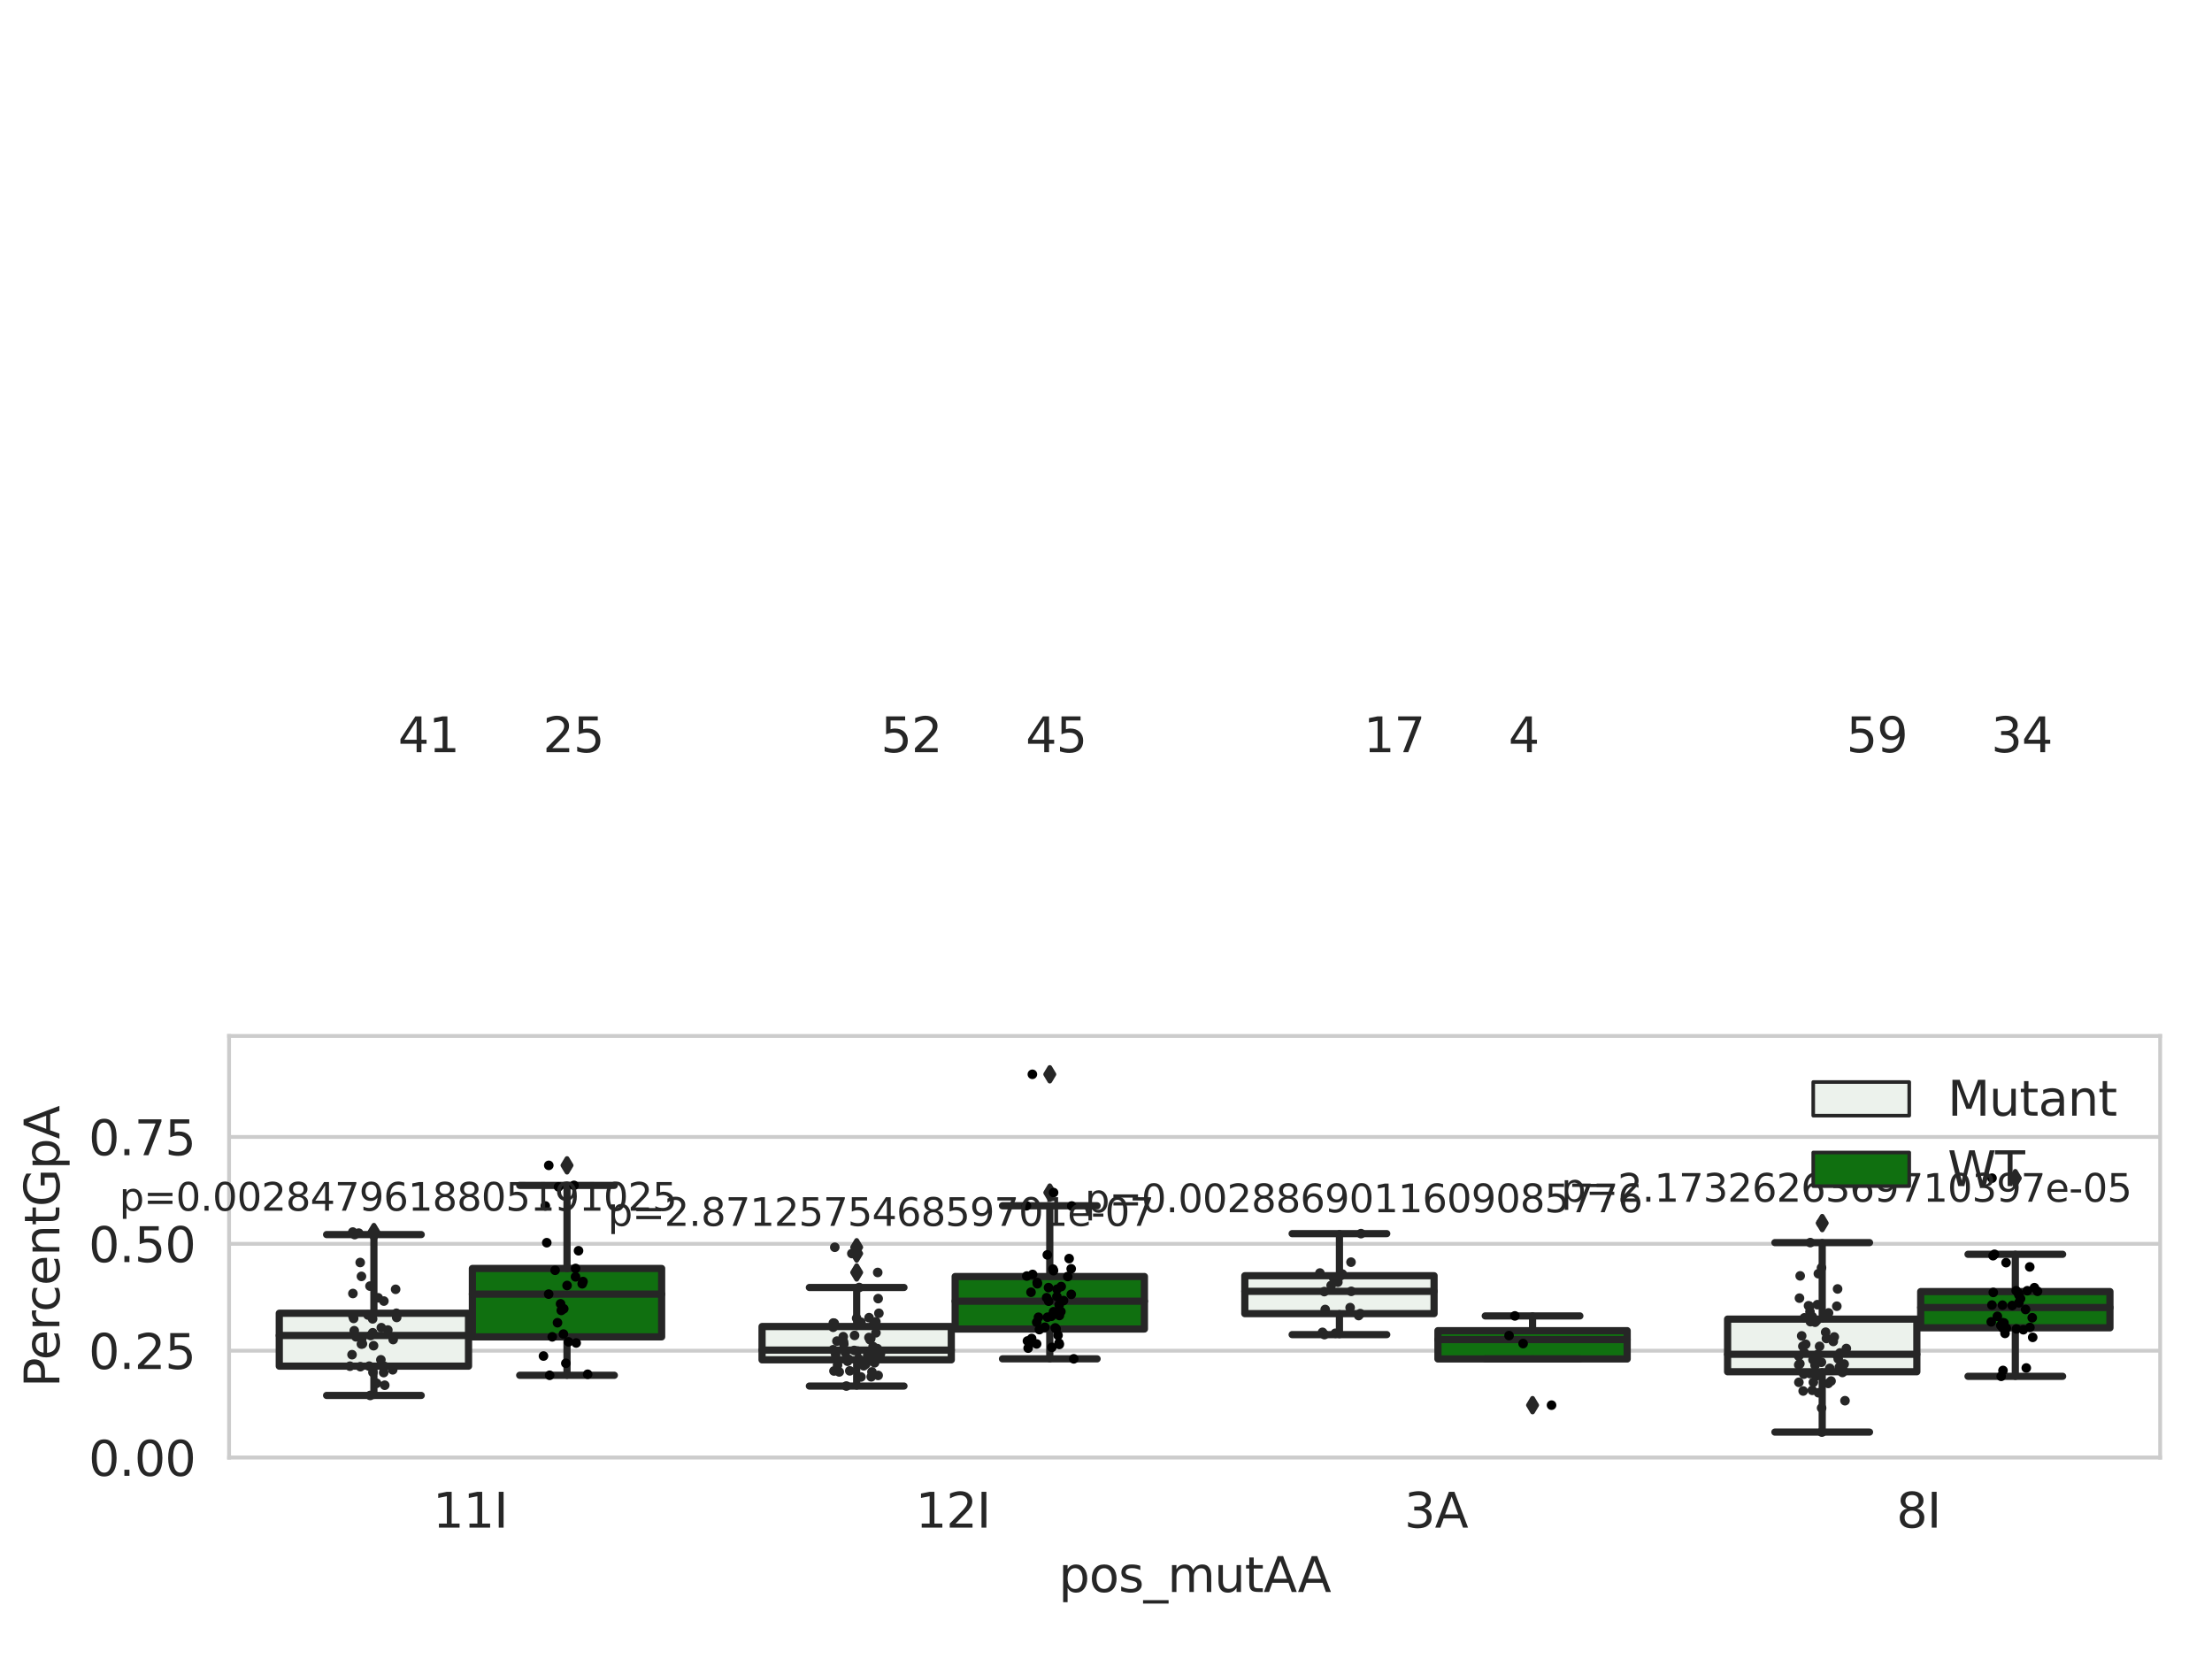 <?xml version="1.0" encoding="utf-8" standalone="no"?>
<!DOCTYPE svg PUBLIC "-//W3C//DTD SVG 1.1//EN"
  "http://www.w3.org/Graphics/SVG/1.1/DTD/svg11.dtd">
<svg xmlns:xlink="http://www.w3.org/1999/xlink" width="460.8pt" height="345.6pt" viewBox="0 0 460.8 345.6" xmlns="http://www.w3.org/2000/svg" version="1.1">
 <defs>
  <style type="text/css">*{stroke-linejoin: round; stroke-linecap: butt}</style>
 </defs>
 <g id="figure_1">
  <g id="patch_1">
   <path d="M 0 345.6 
L 460.8 345.6 
L 460.8 0 
L 0 0 
z
" style="fill: #ffffff"/>
  </g>
  <g id="axes_1">
   <g id="patch_2">
    <path d="M 47.72 303.64 
L 450 303.64 
L 450 215.812 
L 47.72 215.812 
z
" style="fill: #ffffff"/>
   </g>
   <g id="matplotlib.axis_1">
    <g id="xtick_1">
     <g id="text_1">
      <!-- 11I -->
      <g style="fill: #262626" transform="translate(90.168 318.238) scale(0.1 -0.1)">
       <defs>
        <path id="DejaVuSans-31" d="M 794 531 
L 1825 531 
L 1825 4091 
L 703 3866 
L 703 4441 
L 1819 4666 
L 2450 4666 
L 2450 531 
L 3481 531 
L 3481 0 
L 794 0 
L 794 531 
z
" transform="scale(0.016)"/>
        <path id="DejaVuSans-49" d="M 628 4666 
L 1259 4666 
L 1259 0 
L 628 0 
L 628 4666 
z
" transform="scale(0.016)"/>
       </defs>
       <use xlink:href="#DejaVuSans-31"/>
       <use xlink:href="#DejaVuSans-31" x="63.623"/>
       <use xlink:href="#DejaVuSans-49" x="127.246"/>
      </g>
     </g>
    </g>
    <g id="xtick_2">
     <g id="text_2">
      <!-- 12I -->
      <g style="fill: #262626" transform="translate(190.738 318.238) scale(0.1 -0.1)">
       <defs>
        <path id="DejaVuSans-32" d="M 1228 531 
L 3431 531 
L 3431 0 
L 469 0 
L 469 531 
Q 828 903 1448 1529 
Q 2069 2156 2228 2338 
Q 2531 2678 2651 2914 
Q 2772 3150 2772 3378 
Q 2772 3750 2511 3984 
Q 2250 4219 1831 4219 
Q 1534 4219 1204 4116 
Q 875 4013 500 3803 
L 500 4441 
Q 881 4594 1212 4672 
Q 1544 4750 1819 4750 
Q 2544 4750 2975 4387 
Q 3406 4025 3406 3419 
Q 3406 3131 3298 2873 
Q 3191 2616 2906 2266 
Q 2828 2175 2409 1742 
Q 1991 1309 1228 531 
z
" transform="scale(0.016)"/>
       </defs>
       <use xlink:href="#DejaVuSans-31"/>
       <use xlink:href="#DejaVuSans-32" x="63.623"/>
       <use xlink:href="#DejaVuSans-49" x="127.246"/>
      </g>
     </g>
    </g>
    <g id="xtick_3">
     <g id="text_3">
      <!-- 3A -->
      <g style="fill: #262626" transform="translate(292.543 318.238) scale(0.1 -0.1)">
       <defs>
        <path id="DejaVuSans-33" d="M 2597 2516 
Q 3050 2419 3304 2112 
Q 3559 1806 3559 1356 
Q 3559 666 3084 287 
Q 2609 -91 1734 -91 
Q 1441 -91 1130 -33 
Q 819 25 488 141 
L 488 750 
Q 750 597 1062 519 
Q 1375 441 1716 441 
Q 2309 441 2620 675 
Q 2931 909 2931 1356 
Q 2931 1769 2642 2001 
Q 2353 2234 1838 2234 
L 1294 2234 
L 1294 2753 
L 1863 2753 
Q 2328 2753 2575 2939 
Q 2822 3125 2822 3475 
Q 2822 3834 2567 4026 
Q 2313 4219 1838 4219 
Q 1578 4219 1281 4162 
Q 984 4106 628 3988 
L 628 4550 
Q 988 4650 1302 4700 
Q 1616 4750 1894 4750 
Q 2613 4750 3031 4423 
Q 3450 4097 3450 3541 
Q 3450 3153 3228 2886 
Q 3006 2619 2597 2516 
z
" transform="scale(0.016)"/>
        <path id="DejaVuSans-41" d="M 2188 4044 
L 1331 1722 
L 3047 1722 
L 2188 4044 
z
M 1831 4666 
L 2547 4666 
L 4325 0 
L 3669 0 
L 3244 1197 
L 1141 1197 
L 716 0 
L 50 0 
L 1831 4666 
z
" transform="scale(0.016)"/>
       </defs>
       <use xlink:href="#DejaVuSans-33"/>
       <use xlink:href="#DejaVuSans-41" x="63.623"/>
      </g>
     </g>
    </g>
    <g id="xtick_4">
     <g id="text_4">
      <!-- 8I -->
      <g style="fill: #262626" transform="translate(395.059 318.238) scale(0.1 -0.1)">
       <defs>
        <path id="DejaVuSans-38" d="M 2034 2216 
Q 1584 2216 1326 1975 
Q 1069 1734 1069 1313 
Q 1069 891 1326 650 
Q 1584 409 2034 409 
Q 2484 409 2743 651 
Q 3003 894 3003 1313 
Q 3003 1734 2745 1975 
Q 2488 2216 2034 2216 
z
M 1403 2484 
Q 997 2584 770 2862 
Q 544 3141 544 3541 
Q 544 4100 942 4425 
Q 1341 4750 2034 4750 
Q 2731 4750 3128 4425 
Q 3525 4100 3525 3541 
Q 3525 3141 3298 2862 
Q 3072 2584 2669 2484 
Q 3125 2378 3379 2068 
Q 3634 1759 3634 1313 
Q 3634 634 3220 271 
Q 2806 -91 2034 -91 
Q 1263 -91 848 271 
Q 434 634 434 1313 
Q 434 1759 690 2068 
Q 947 2378 1403 2484 
z
M 1172 3481 
Q 1172 3119 1398 2916 
Q 1625 2713 2034 2713 
Q 2441 2713 2670 2916 
Q 2900 3119 2900 3481 
Q 2900 3844 2670 4047 
Q 2441 4250 2034 4250 
Q 1625 4250 1398 4047 
Q 1172 3844 1172 3481 
z
" transform="scale(0.016)"/>
       </defs>
       <use xlink:href="#DejaVuSans-38"/>
       <use xlink:href="#DejaVuSans-49" x="63.623"/>
      </g>
     </g>
    </g>
    <g id="text_5">
     <!-- pos_mutAA -->
     <g style="fill: #262626" transform="translate(220.544 331.638) scale(0.1 -0.1)">
      <defs>
       <path id="DejaVuSans-70" d="M 1159 525 
L 1159 -1331 
L 581 -1331 
L 581 3500 
L 1159 3500 
L 1159 2969 
Q 1341 3281 1617 3432 
Q 1894 3584 2278 3584 
Q 2916 3584 3314 3078 
Q 3713 2572 3713 1747 
Q 3713 922 3314 415 
Q 2916 -91 2278 -91 
Q 1894 -91 1617 61 
Q 1341 213 1159 525 
z
M 3116 1747 
Q 3116 2381 2855 2742 
Q 2594 3103 2138 3103 
Q 1681 3103 1420 2742 
Q 1159 2381 1159 1747 
Q 1159 1113 1420 752 
Q 1681 391 2138 391 
Q 2594 391 2855 752 
Q 3116 1113 3116 1747 
z
" transform="scale(0.016)"/>
       <path id="DejaVuSans-6f" d="M 1959 3097 
Q 1497 3097 1228 2736 
Q 959 2375 959 1747 
Q 959 1119 1226 758 
Q 1494 397 1959 397 
Q 2419 397 2687 759 
Q 2956 1122 2956 1747 
Q 2956 2369 2687 2733 
Q 2419 3097 1959 3097 
z
M 1959 3584 
Q 2709 3584 3137 3096 
Q 3566 2609 3566 1747 
Q 3566 888 3137 398 
Q 2709 -91 1959 -91 
Q 1206 -91 779 398 
Q 353 888 353 1747 
Q 353 2609 779 3096 
Q 1206 3584 1959 3584 
z
" transform="scale(0.016)"/>
       <path id="DejaVuSans-73" d="M 2834 3397 
L 2834 2853 
Q 2591 2978 2328 3040 
Q 2066 3103 1784 3103 
Q 1356 3103 1142 2972 
Q 928 2841 928 2578 
Q 928 2378 1081 2264 
Q 1234 2150 1697 2047 
L 1894 2003 
Q 2506 1872 2764 1633 
Q 3022 1394 3022 966 
Q 3022 478 2636 193 
Q 2250 -91 1575 -91 
Q 1294 -91 989 -36 
Q 684 19 347 128 
L 347 722 
Q 666 556 975 473 
Q 1284 391 1588 391 
Q 1994 391 2212 530 
Q 2431 669 2431 922 
Q 2431 1156 2273 1281 
Q 2116 1406 1581 1522 
L 1381 1569 
Q 847 1681 609 1914 
Q 372 2147 372 2553 
Q 372 3047 722 3315 
Q 1072 3584 1716 3584 
Q 2034 3584 2315 3537 
Q 2597 3491 2834 3397 
z
" transform="scale(0.016)"/>
       <path id="DejaVuSans-5f" d="M 3263 -1063 
L 3263 -1509 
L -63 -1509 
L -63 -1063 
L 3263 -1063 
z
" transform="scale(0.016)"/>
       <path id="DejaVuSans-6d" d="M 3328 2828 
Q 3544 3216 3844 3400 
Q 4144 3584 4550 3584 
Q 5097 3584 5394 3201 
Q 5691 2819 5691 2113 
L 5691 0 
L 5113 0 
L 5113 2094 
Q 5113 2597 4934 2840 
Q 4756 3084 4391 3084 
Q 3944 3084 3684 2787 
Q 3425 2491 3425 1978 
L 3425 0 
L 2847 0 
L 2847 2094 
Q 2847 2600 2669 2842 
Q 2491 3084 2119 3084 
Q 1678 3084 1418 2786 
Q 1159 2488 1159 1978 
L 1159 0 
L 581 0 
L 581 3500 
L 1159 3500 
L 1159 2956 
Q 1356 3278 1631 3431 
Q 1906 3584 2284 3584 
Q 2666 3584 2933 3390 
Q 3200 3197 3328 2828 
z
" transform="scale(0.016)"/>
       <path id="DejaVuSans-75" d="M 544 1381 
L 544 3500 
L 1119 3500 
L 1119 1403 
Q 1119 906 1312 657 
Q 1506 409 1894 409 
Q 2359 409 2629 706 
Q 2900 1003 2900 1516 
L 2900 3500 
L 3475 3500 
L 3475 0 
L 2900 0 
L 2900 538 
Q 2691 219 2414 64 
Q 2138 -91 1772 -91 
Q 1169 -91 856 284 
Q 544 659 544 1381 
z
M 1991 3584 
L 1991 3584 
z
" transform="scale(0.016)"/>
       <path id="DejaVuSans-74" d="M 1172 4494 
L 1172 3500 
L 2356 3500 
L 2356 3053 
L 1172 3053 
L 1172 1153 
Q 1172 725 1289 603 
Q 1406 481 1766 481 
L 2356 481 
L 2356 0 
L 1766 0 
Q 1100 0 847 248 
Q 594 497 594 1153 
L 594 3053 
L 172 3053 
L 172 3500 
L 594 3500 
L 594 4494 
L 1172 4494 
z
" transform="scale(0.016)"/>
      </defs>
      <use xlink:href="#DejaVuSans-70"/>
      <use xlink:href="#DejaVuSans-6f" x="63.477"/>
      <use xlink:href="#DejaVuSans-73" x="124.658"/>
      <use xlink:href="#DejaVuSans-5f" x="176.758"/>
      <use xlink:href="#DejaVuSans-6d" x="226.758"/>
      <use xlink:href="#DejaVuSans-75" x="324.17"/>
      <use xlink:href="#DejaVuSans-74" x="387.549"/>
      <use xlink:href="#DejaVuSans-41" x="426.758"/>
      <use xlink:href="#DejaVuSans-41" x="497.916"/>
     </g>
    </g>
   </g>
   <g id="matplotlib.axis_2">
    <g id="ytick_1">
     <g id="line2d_1">
      <path d="M 47.72 303.64 
L 450 303.64 
" clip-path="url(#p8428bbd478)" style="fill: none; stroke: #cccccc; stroke-width: 0.8; stroke-linecap: round"/>
     </g>
     <g id="text_6">
      <!-- 0.00 -->
      <g style="fill: #262626" transform="translate(18.454 307.439) scale(0.1 -0.1)">
       <defs>
        <path id="DejaVuSans-30" d="M 2034 4250 
Q 1547 4250 1301 3770 
Q 1056 3291 1056 2328 
Q 1056 1369 1301 889 
Q 1547 409 2034 409 
Q 2525 409 2770 889 
Q 3016 1369 3016 2328 
Q 3016 3291 2770 3770 
Q 2525 4250 2034 4250 
z
M 2034 4750 
Q 2819 4750 3233 4129 
Q 3647 3509 3647 2328 
Q 3647 1150 3233 529 
Q 2819 -91 2034 -91 
Q 1250 -91 836 529 
Q 422 1150 422 2328 
Q 422 3509 836 4129 
Q 1250 4750 2034 4750 
z
" transform="scale(0.016)"/>
        <path id="DejaVuSans-2e" d="M 684 794 
L 1344 794 
L 1344 0 
L 684 0 
L 684 794 
z
" transform="scale(0.016)"/>
       </defs>
       <use xlink:href="#DejaVuSans-30"/>
       <use xlink:href="#DejaVuSans-2e" x="63.623"/>
       <use xlink:href="#DejaVuSans-30" x="95.41"/>
       <use xlink:href="#DejaVuSans-30" x="159.033"/>
      </g>
     </g>
    </g>
    <g id="ytick_2">
     <g id="line2d_2">
      <path d="M 47.72 281.376 
L 450 281.376 
" clip-path="url(#p8428bbd478)" style="fill: none; stroke: #cccccc; stroke-width: 0.8; stroke-linecap: round"/>
     </g>
     <g id="text_7">
      <!-- 0.25 -->
      <g style="fill: #262626" transform="translate(18.454 285.176) scale(0.1 -0.1)">
       <defs>
        <path id="DejaVuSans-35" d="M 691 4666 
L 3169 4666 
L 3169 4134 
L 1269 4134 
L 1269 2991 
Q 1406 3038 1543 3061 
Q 1681 3084 1819 3084 
Q 2600 3084 3056 2656 
Q 3513 2228 3513 1497 
Q 3513 744 3044 326 
Q 2575 -91 1722 -91 
Q 1428 -91 1123 -41 
Q 819 9 494 109 
L 494 744 
Q 775 591 1075 516 
Q 1375 441 1709 441 
Q 2250 441 2565 725 
Q 2881 1009 2881 1497 
Q 2881 1984 2565 2268 
Q 2250 2553 1709 2553 
Q 1456 2553 1204 2497 
Q 953 2441 691 2322 
L 691 4666 
z
" transform="scale(0.016)"/>
       </defs>
       <use xlink:href="#DejaVuSans-30"/>
       <use xlink:href="#DejaVuSans-2e" x="63.623"/>
       <use xlink:href="#DejaVuSans-32" x="95.41"/>
       <use xlink:href="#DejaVuSans-35" x="159.033"/>
      </g>
     </g>
    </g>
    <g id="ytick_3">
     <g id="line2d_3">
      <path d="M 47.72 259.113 
L 450 259.113 
" clip-path="url(#p8428bbd478)" style="fill: none; stroke: #cccccc; stroke-width: 0.8; stroke-linecap: round"/>
     </g>
     <g id="text_8">
      <!-- 0.50 -->
      <g style="fill: #262626" transform="translate(18.454 262.912) scale(0.1 -0.1)">
       <use xlink:href="#DejaVuSans-30"/>
       <use xlink:href="#DejaVuSans-2e" x="63.623"/>
       <use xlink:href="#DejaVuSans-35" x="95.41"/>
       <use xlink:href="#DejaVuSans-30" x="159.033"/>
      </g>
     </g>
    </g>
    <g id="ytick_4">
     <g id="line2d_4">
      <path d="M 47.72 236.849 
L 450 236.849 
" clip-path="url(#p8428bbd478)" style="fill: none; stroke: #cccccc; stroke-width: 0.8; stroke-linecap: round"/>
     </g>
     <g id="text_9">
      <!-- 0.75 -->
      <g style="fill: #262626" transform="translate(18.454 240.648) scale(0.1 -0.1)">
       <defs>
        <path id="DejaVuSans-37" d="M 525 4666 
L 3525 4666 
L 3525 4397 
L 1831 0 
L 1172 0 
L 2766 4134 
L 525 4134 
L 525 4666 
z
" transform="scale(0.016)"/>
       </defs>
       <use xlink:href="#DejaVuSans-30"/>
       <use xlink:href="#DejaVuSans-2e" x="63.623"/>
       <use xlink:href="#DejaVuSans-37" x="95.41"/>
       <use xlink:href="#DejaVuSans-35" x="159.033"/>
      </g>
     </g>
    </g>
    <g id="text_10">
     <!-- PercentGpA -->
     <g style="fill: #262626" transform="translate(12.375 289.002) rotate(-90) scale(0.1 -0.1)">
      <defs>
       <path id="DejaVuSans-50" d="M 1259 4147 
L 1259 2394 
L 2053 2394 
Q 2494 2394 2734 2622 
Q 2975 2850 2975 3272 
Q 2975 3691 2734 3919 
Q 2494 4147 2053 4147 
L 1259 4147 
z
M 628 4666 
L 2053 4666 
Q 2838 4666 3239 4311 
Q 3641 3956 3641 3272 
Q 3641 2581 3239 2228 
Q 2838 1875 2053 1875 
L 1259 1875 
L 1259 0 
L 628 0 
L 628 4666 
z
" transform="scale(0.016)"/>
       <path id="DejaVuSans-65" d="M 3597 1894 
L 3597 1613 
L 953 1613 
Q 991 1019 1311 708 
Q 1631 397 2203 397 
Q 2534 397 2845 478 
Q 3156 559 3463 722 
L 3463 178 
Q 3153 47 2828 -22 
Q 2503 -91 2169 -91 
Q 1331 -91 842 396 
Q 353 884 353 1716 
Q 353 2575 817 3079 
Q 1281 3584 2069 3584 
Q 2775 3584 3186 3129 
Q 3597 2675 3597 1894 
z
M 3022 2063 
Q 3016 2534 2758 2815 
Q 2500 3097 2075 3097 
Q 1594 3097 1305 2825 
Q 1016 2553 972 2059 
L 3022 2063 
z
" transform="scale(0.016)"/>
       <path id="DejaVuSans-72" d="M 2631 2963 
Q 2534 3019 2420 3045 
Q 2306 3072 2169 3072 
Q 1681 3072 1420 2755 
Q 1159 2438 1159 1844 
L 1159 0 
L 581 0 
L 581 3500 
L 1159 3500 
L 1159 2956 
Q 1341 3275 1631 3429 
Q 1922 3584 2338 3584 
Q 2397 3584 2469 3576 
Q 2541 3569 2628 3553 
L 2631 2963 
z
" transform="scale(0.016)"/>
       <path id="DejaVuSans-63" d="M 3122 3366 
L 3122 2828 
Q 2878 2963 2633 3030 
Q 2388 3097 2138 3097 
Q 1578 3097 1268 2742 
Q 959 2388 959 1747 
Q 959 1106 1268 751 
Q 1578 397 2138 397 
Q 2388 397 2633 464 
Q 2878 531 3122 666 
L 3122 134 
Q 2881 22 2623 -34 
Q 2366 -91 2075 -91 
Q 1284 -91 818 406 
Q 353 903 353 1747 
Q 353 2603 823 3093 
Q 1294 3584 2113 3584 
Q 2378 3584 2631 3529 
Q 2884 3475 3122 3366 
z
" transform="scale(0.016)"/>
       <path id="DejaVuSans-6e" d="M 3513 2113 
L 3513 0 
L 2938 0 
L 2938 2094 
Q 2938 2591 2744 2837 
Q 2550 3084 2163 3084 
Q 1697 3084 1428 2787 
Q 1159 2491 1159 1978 
L 1159 0 
L 581 0 
L 581 3500 
L 1159 3500 
L 1159 2956 
Q 1366 3272 1645 3428 
Q 1925 3584 2291 3584 
Q 2894 3584 3203 3211 
Q 3513 2838 3513 2113 
z
" transform="scale(0.016)"/>
       <path id="DejaVuSans-47" d="M 3809 666 
L 3809 1919 
L 2778 1919 
L 2778 2438 
L 4434 2438 
L 4434 434 
Q 4069 175 3628 42 
Q 3188 -91 2688 -91 
Q 1594 -91 976 548 
Q 359 1188 359 2328 
Q 359 3472 976 4111 
Q 1594 4750 2688 4750 
Q 3144 4750 3555 4637 
Q 3966 4525 4313 4306 
L 4313 3634 
Q 3963 3931 3569 4081 
Q 3175 4231 2741 4231 
Q 1884 4231 1454 3753 
Q 1025 3275 1025 2328 
Q 1025 1384 1454 906 
Q 1884 428 2741 428 
Q 3075 428 3337 486 
Q 3600 544 3809 666 
z
" transform="scale(0.016)"/>
      </defs>
      <use xlink:href="#DejaVuSans-50"/>
      <use xlink:href="#DejaVuSans-65" x="56.678"/>
      <use xlink:href="#DejaVuSans-72" x="118.201"/>
      <use xlink:href="#DejaVuSans-63" x="157.064"/>
      <use xlink:href="#DejaVuSans-65" x="212.045"/>
      <use xlink:href="#DejaVuSans-6e" x="273.568"/>
      <use xlink:href="#DejaVuSans-74" x="336.947"/>
      <use xlink:href="#DejaVuSans-47" x="376.156"/>
      <use xlink:href="#DejaVuSans-70" x="453.646"/>
      <use xlink:href="#DejaVuSans-41" x="517.123"/>
     </g>
    </g>
   </g>
   <g id="patch_3">
    <path d="M 58.179 284.595 
L 97.603 284.595 
L 97.603 273.574 
L 58.179 273.574 
L 58.179 284.595 
z
" clip-path="url(#p8428bbd478)" style="fill: #ecf2ec; stroke: #262626; stroke-width: 1.5; stroke-linejoin: miter"/>
   </g>
   <g id="patch_4">
    <path d="M 98.407 278.49 
L 137.831 278.49 
L 137.831 264.244 
L 98.407 264.244 
L 98.407 278.49 
z
" clip-path="url(#p8428bbd478)" style="fill: #107010; stroke: #262626; stroke-width: 1.5; stroke-linejoin: miter"/>
   </g>
   <g id="patch_5">
    <path d="M 158.749 283.28 
L 198.173 283.28 
L 198.173 276.339 
L 158.749 276.339 
L 158.749 283.28 
z
" clip-path="url(#p8428bbd478)" style="fill: #ecf2ec; stroke: #262626; stroke-width: 1.5; stroke-linejoin: miter"/>
   </g>
   <g id="patch_6">
    <path d="M 198.977 276.857 
L 238.401 276.857 
L 238.401 265.921 
L 198.977 265.921 
L 198.977 276.857 
z
" clip-path="url(#p8428bbd478)" style="fill: #107010; stroke: #262626; stroke-width: 1.5; stroke-linejoin: miter"/>
   </g>
   <g id="patch_7">
    <path d="M 259.319 273.655 
L 298.743 273.655 
L 298.743 265.758 
L 259.319 265.758 
L 259.319 273.655 
z
" clip-path="url(#p8428bbd478)" style="fill: #ecf2ec; stroke: #262626; stroke-width: 1.5; stroke-linejoin: miter"/>
   </g>
   <g id="patch_8">
    <path d="M 299.547 283.096 
L 338.971 283.096 
L 338.971 277.201 
L 299.547 277.201 
L 299.547 283.096 
z
" clip-path="url(#p8428bbd478)" style="fill: #107010; stroke: #262626; stroke-width: 1.5; stroke-linejoin: miter"/>
   </g>
   <g id="patch_9">
    <path d="M 359.889 285.76 
L 399.313 285.76 
L 399.313 274.792 
L 359.889 274.792 
L 359.889 285.76 
z
" clip-path="url(#p8428bbd478)" style="fill: #ecf2ec; stroke: #262626; stroke-width: 1.5; stroke-linejoin: miter"/>
   </g>
   <g id="patch_10">
    <path d="M 400.117 276.608 
L 439.541 276.608 
L 439.541 269.06 
L 400.117 269.06 
L 400.117 276.608 
z
" clip-path="url(#p8428bbd478)" style="fill: #107010; stroke: #262626; stroke-width: 1.5; stroke-linejoin: miter"/>
   </g>
   <g id="patch_11">
    <path d="M 98.005 303.64 
L 98.005 303.64 
L 98.005 303.64 
L 98.005 303.64 
z
" clip-path="url(#p8428bbd478)" style="fill: #ecf2ec; stroke: #262626; stroke-width: 0.75; stroke-linejoin: miter"/>
   </g>
   <g id="patch_12">
    <path d="M 98.005 303.64 
L 98.005 303.64 
L 98.005 303.64 
L 98.005 303.64 
z
" clip-path="url(#p8428bbd478)" style="fill: #107010; stroke: #262626; stroke-width: 0.75; stroke-linejoin: miter"/>
   </g>
   <g id="PathCollection_1"/>
   <g id="PathCollection_2"/>
   <g id="line2d_5">
    <path d="M 77.891 284.595 
L 77.891 290.694 
" clip-path="url(#p8428bbd478)" style="fill: none; stroke: #262626; stroke-width: 1.5; stroke-linecap: round"/>
   </g>
   <g id="line2d_6">
    <path d="M 77.891 273.574 
L 77.891 257.185 
" clip-path="url(#p8428bbd478)" style="fill: none; stroke: #262626; stroke-width: 1.5; stroke-linecap: round"/>
   </g>
   <g id="line2d_7">
    <path d="M 68.035 290.694 
L 87.747 290.694 
" clip-path="url(#p8428bbd478)" style="fill: none; stroke: #262626; stroke-width: 1.5; stroke-linecap: round"/>
   </g>
   <g id="line2d_8">
    <path d="M 68.035 257.185 
L 87.747 257.185 
" clip-path="url(#p8428bbd478)" style="fill: none; stroke: #262626; stroke-width: 1.5; stroke-linecap: round"/>
   </g>
   <g id="line2d_9">
    <defs>
     <path id="mb563a7372e" d="M -0 1.414 
L 0.849 0 
L 0 -1.414 
L -0.849 -0 
z
" style="stroke: #262626; stroke-linejoin: miter"/>
    </defs>
    <g clip-path="url(#p8428bbd478)">
     <use xlink:href="#mb563a7372e" x="77.891" y="256.881" style="fill: #262626; stroke: #262626; stroke-linejoin: miter"/>
     <use xlink:href="#mb563a7372e" x="77.891" y="256.661" style="fill: #262626; stroke: #262626; stroke-linejoin: miter"/>
    </g>
   </g>
   <g id="line2d_10">
    <path d="M 118.119 278.49 
L 118.119 286.496 
" clip-path="url(#p8428bbd478)" style="fill: none; stroke: #262626; stroke-width: 1.5; stroke-linecap: round"/>
   </g>
   <g id="line2d_11">
    <path d="M 118.119 264.244 
L 118.119 246.935 
" clip-path="url(#p8428bbd478)" style="fill: none; stroke: #262626; stroke-width: 1.5; stroke-linecap: round"/>
   </g>
   <g id="line2d_12">
    <path d="M 108.263 286.496 
L 127.975 286.496 
" clip-path="url(#p8428bbd478)" style="fill: none; stroke: #262626; stroke-width: 1.5; stroke-linecap: round"/>
   </g>
   <g id="line2d_13">
    <path d="M 108.263 246.935 
L 127.975 246.935 
" clip-path="url(#p8428bbd478)" style="fill: none; stroke: #262626; stroke-width: 1.5; stroke-linecap: round"/>
   </g>
   <g id="line2d_14">
    <g clip-path="url(#p8428bbd478)">
     <use xlink:href="#mb563a7372e" x="118.119" y="242.766" style="fill: #262626; stroke: #262626; stroke-linejoin: miter"/>
    </g>
   </g>
   <g id="line2d_15">
    <path d="M 178.461 283.28 
L 178.461 288.738 
" clip-path="url(#p8428bbd478)" style="fill: none; stroke: #262626; stroke-width: 1.5; stroke-linecap: round"/>
   </g>
   <g id="line2d_16">
    <path d="M 178.461 276.339 
L 178.461 268.207 
" clip-path="url(#p8428bbd478)" style="fill: none; stroke: #262626; stroke-width: 1.5; stroke-linecap: round"/>
   </g>
   <g id="line2d_17">
    <path d="M 168.605 288.738 
L 188.317 288.738 
" clip-path="url(#p8428bbd478)" style="fill: none; stroke: #262626; stroke-width: 1.5; stroke-linecap: round"/>
   </g>
   <g id="line2d_18">
    <path d="M 168.605 268.207 
L 188.317 268.207 
" clip-path="url(#p8428bbd478)" style="fill: none; stroke: #262626; stroke-width: 1.5; stroke-linecap: round"/>
   </g>
   <g id="line2d_19">
    <g clip-path="url(#p8428bbd478)">
     <use xlink:href="#mb563a7372e" x="178.461" y="261.132" style="fill: #262626; stroke: #262626; stroke-linejoin: miter"/>
     <use xlink:href="#mb563a7372e" x="178.461" y="265.075" style="fill: #262626; stroke: #262626; stroke-linejoin: miter"/>
     <use xlink:href="#mb563a7372e" x="178.461" y="259.826" style="fill: #262626; stroke: #262626; stroke-linejoin: miter"/>
    </g>
   </g>
   <g id="line2d_20">
    <path d="M 218.689 276.857 
L 218.689 283.071 
" clip-path="url(#p8428bbd478)" style="fill: none; stroke: #262626; stroke-width: 1.5; stroke-linecap: round"/>
   </g>
   <g id="line2d_21">
    <path d="M 218.689 265.921 
L 218.689 251.186 
" clip-path="url(#p8428bbd478)" style="fill: none; stroke: #262626; stroke-width: 1.5; stroke-linecap: round"/>
   </g>
   <g id="line2d_22">
    <path d="M 208.833 283.071 
L 228.545 283.071 
" clip-path="url(#p8428bbd478)" style="fill: none; stroke: #262626; stroke-width: 1.5; stroke-linecap: round"/>
   </g>
   <g id="line2d_23">
    <path d="M 208.833 251.186 
L 228.545 251.186 
" clip-path="url(#p8428bbd478)" style="fill: none; stroke: #262626; stroke-width: 1.5; stroke-linecap: round"/>
   </g>
   <g id="line2d_24">
    <g clip-path="url(#p8428bbd478)">
     <use xlink:href="#mb563a7372e" x="218.689" y="248.437" style="fill: #262626; stroke: #262626; stroke-linejoin: miter"/>
     <use xlink:href="#mb563a7372e" x="218.689" y="223.796" style="fill: #262626; stroke: #262626; stroke-linejoin: miter"/>
    </g>
   </g>
   <g id="line2d_25">
    <path d="M 279.031 273.655 
L 279.031 278.023 
" clip-path="url(#p8428bbd478)" style="fill: none; stroke: #262626; stroke-width: 1.5; stroke-linecap: round"/>
   </g>
   <g id="line2d_26">
    <path d="M 279.031 265.758 
L 279.031 256.988 
" clip-path="url(#p8428bbd478)" style="fill: none; stroke: #262626; stroke-width: 1.5; stroke-linecap: round"/>
   </g>
   <g id="line2d_27">
    <path d="M 269.175 278.023 
L 288.887 278.023 
" clip-path="url(#p8428bbd478)" style="fill: none; stroke: #262626; stroke-width: 1.5; stroke-linecap: round"/>
   </g>
   <g id="line2d_28">
    <path d="M 269.175 256.988 
L 288.887 256.988 
" clip-path="url(#p8428bbd478)" style="fill: none; stroke: #262626; stroke-width: 1.5; stroke-linecap: round"/>
   </g>
   <g id="line2d_29"/>
   <g id="line2d_30">
    <path d="M 319.259 283.096 
L 319.259 283.096 
" clip-path="url(#p8428bbd478)" style="fill: none; stroke: #262626; stroke-width: 1.5; stroke-linecap: round"/>
   </g>
   <g id="line2d_31">
    <path d="M 319.259 277.201 
L 319.259 274.129 
" clip-path="url(#p8428bbd478)" style="fill: none; stroke: #262626; stroke-width: 1.5; stroke-linecap: round"/>
   </g>
   <g id="line2d_32">
    <path d="M 309.403 283.096 
L 329.115 283.096 
" clip-path="url(#p8428bbd478)" style="fill: none; stroke: #262626; stroke-width: 1.5; stroke-linecap: round"/>
   </g>
   <g id="line2d_33">
    <path d="M 309.403 274.129 
L 329.115 274.129 
" clip-path="url(#p8428bbd478)" style="fill: none; stroke: #262626; stroke-width: 1.5; stroke-linecap: round"/>
   </g>
   <g id="line2d_34">
    <g clip-path="url(#p8428bbd478)">
     <use xlink:href="#mb563a7372e" x="319.259" y="292.719" style="fill: #262626; stroke: #262626; stroke-linejoin: miter"/>
    </g>
   </g>
   <g id="line2d_35">
    <path d="M 379.601 285.76 
L 379.601 298.332 
" clip-path="url(#p8428bbd478)" style="fill: none; stroke: #262626; stroke-width: 1.5; stroke-linecap: round"/>
   </g>
   <g id="line2d_36">
    <path d="M 379.601 274.792 
L 379.601 258.857 
" clip-path="url(#p8428bbd478)" style="fill: none; stroke: #262626; stroke-width: 1.5; stroke-linecap: round"/>
   </g>
   <g id="line2d_37">
    <path d="M 369.745 298.332 
L 389.457 298.332 
" clip-path="url(#p8428bbd478)" style="fill: none; stroke: #262626; stroke-width: 1.5; stroke-linecap: round"/>
   </g>
   <g id="line2d_38">
    <path d="M 369.745 258.857 
L 389.457 258.857 
" clip-path="url(#p8428bbd478)" style="fill: none; stroke: #262626; stroke-width: 1.5; stroke-linecap: round"/>
   </g>
   <g id="line2d_39">
    <g clip-path="url(#p8428bbd478)">
     <use xlink:href="#mb563a7372e" x="379.601" y="254.791" style="fill: #262626; stroke: #262626; stroke-linejoin: miter"/>
    </g>
   </g>
   <g id="line2d_40">
    <path d="M 419.829 276.608 
L 419.829 286.712 
" clip-path="url(#p8428bbd478)" style="fill: none; stroke: #262626; stroke-width: 1.5; stroke-linecap: round"/>
   </g>
   <g id="line2d_41">
    <path d="M 419.829 269.06 
L 419.829 261.292 
" clip-path="url(#p8428bbd478)" style="fill: none; stroke: #262626; stroke-width: 1.5; stroke-linecap: round"/>
   </g>
   <g id="line2d_42">
    <path d="M 409.973 286.712 
L 429.685 286.712 
" clip-path="url(#p8428bbd478)" style="fill: none; stroke: #262626; stroke-width: 1.5; stroke-linecap: round"/>
   </g>
   <g id="line2d_43">
    <path d="M 409.973 261.292 
L 429.685 261.292 
" clip-path="url(#p8428bbd478)" style="fill: none; stroke: #262626; stroke-width: 1.5; stroke-linecap: round"/>
   </g>
   <g id="line2d_44">
    <g clip-path="url(#p8428bbd478)">
     <use xlink:href="#mb563a7372e" x="419.829" y="245.432" style="fill: #262626; stroke: #262626; stroke-linejoin: miter"/>
    </g>
   </g>
   <g id="line2d_45">
    <path d="M 58.179 278.206 
L 97.603 278.206 
" clip-path="url(#p8428bbd478)" style="fill: none; stroke: #262626; stroke-width: 1.5; stroke-linecap: round"/>
   </g>
   <g id="line2d_46">
    <path d="M 98.407 269.589 
L 137.831 269.589 
" clip-path="url(#p8428bbd478)" style="fill: none; stroke: #262626; stroke-width: 1.5; stroke-linecap: round"/>
   </g>
   <g id="line2d_47">
    <path d="M 158.749 281.248 
L 198.173 281.248 
" clip-path="url(#p8428bbd478)" style="fill: none; stroke: #262626; stroke-width: 1.5; stroke-linecap: round"/>
   </g>
   <g id="line2d_48">
    <path d="M 198.977 271.064 
L 238.401 271.064 
" clip-path="url(#p8428bbd478)" style="fill: none; stroke: #262626; stroke-width: 1.5; stroke-linecap: round"/>
   </g>
   <g id="line2d_49">
    <path d="M 259.319 269.01 
L 298.743 269.01 
" clip-path="url(#p8428bbd478)" style="fill: none; stroke: #262626; stroke-width: 1.5; stroke-linecap: round"/>
   </g>
   <g id="line2d_50">
    <path d="M 299.547 279.057 
L 338.971 279.057 
" clip-path="url(#p8428bbd478)" style="fill: none; stroke: #262626; stroke-width: 1.5; stroke-linecap: round"/>
   </g>
   <g id="line2d_51">
    <path d="M 359.889 282.122 
L 399.313 282.122 
" clip-path="url(#p8428bbd478)" style="fill: none; stroke: #262626; stroke-width: 1.5; stroke-linecap: round"/>
   </g>
   <g id="line2d_52">
    <path d="M 400.117 272.376 
L 439.541 272.376 
" clip-path="url(#p8428bbd478)" style="fill: none; stroke: #262626; stroke-width: 1.5; stroke-linecap: round"/>
   </g>
   <g id="patch_13">
    <path d="M 47.72 303.64 
L 47.72 215.812 
" style="fill: none; stroke: #cccccc; stroke-width: 0.8; stroke-linejoin: miter; stroke-linecap: square"/>
   </g>
   <g id="patch_14">
    <path d="M 450 303.64 
L 450 215.812 
" style="fill: none; stroke: #cccccc; stroke-width: 0.8; stroke-linejoin: miter; stroke-linecap: square"/>
   </g>
   <g id="patch_15">
    <path d="M 47.72 303.64 
L 450 303.64 
" style="fill: none; stroke: #cccccc; stroke-width: 0.8; stroke-linejoin: miter; stroke-linecap: square"/>
   </g>
   <g id="patch_16">
    <path d="M 47.72 215.812 
L 450 215.812 
" style="fill: none; stroke: #cccccc; stroke-width: 0.8; stroke-linejoin: miter; stroke-linecap: square"/>
   </g>
   <g id="PathCollection_3">
    <defs>
     <path id="C0_0_a539d9c6d9" d="M 0 1 
C 0.265 1 0.52 0.895 0.707 0.707 
C 0.895 0.52 1 0.265 1 -0 
C 1 -0.265 0.895 -0.52 0.707 -0.707 
C 0.52 -0.895 0.265 -1 0 -1 
C -0.265 -1 -0.52 -0.895 -0.707 -0.707 
C -0.895 -0.52 -1 -0.265 -1 0 
C -1 0.265 -0.895 0.52 -0.707 0.707 
C -0.52 0.895 -0.265 1 0 1 
z
"/>
    </defs>
    <g clip-path="url(#p8428bbd478)">
     <use xlink:href="#C0_0_a539d9c6d9" x="75.328" y="278.982" style="fill: #262626"/>
    </g>
    <g clip-path="url(#p8428bbd478)">
     <use xlink:href="#C0_0_a539d9c6d9" x="74.73" y="256.881" style="fill: #262626"/>
    </g>
    <g clip-path="url(#p8428bbd478)">
     <use xlink:href="#C0_0_a539d9c6d9" x="75.288" y="279.994" style="fill: #262626"/>
    </g>
    <g clip-path="url(#p8428bbd478)">
     <use xlink:href="#C0_0_a539d9c6d9" x="75.296" y="265.894" style="fill: #262626"/>
    </g>
    <g clip-path="url(#p8428bbd478)">
     <use xlink:href="#C0_0_a539d9c6d9" x="73.796" y="277.208" style="fill: #262626"/>
    </g>
    <g clip-path="url(#p8428bbd478)">
     <use xlink:href="#C0_0_a539d9c6d9" x="77.645" y="277.638" style="fill: #262626"/>
    </g>
    <g clip-path="url(#p8428bbd478)">
     <use xlink:href="#C0_0_a539d9c6d9" x="80.795" y="277.068" style="fill: #262626"/>
    </g>
    <g clip-path="url(#p8428bbd478)">
     <use xlink:href="#C0_0_a539d9c6d9" x="77.624" y="274.741" style="fill: #262626"/>
    </g>
    <g clip-path="url(#p8428bbd478)">
     <use xlink:href="#C0_0_a539d9c6d9" x="79.968" y="271.037" style="fill: #262626"/>
    </g>
    <g clip-path="url(#p8428bbd478)">
     <use xlink:href="#C0_0_a539d9c6d9" x="79.453" y="284.458" style="fill: #262626"/>
    </g>
    <g clip-path="url(#p8428bbd478)">
     <use xlink:href="#C0_0_a539d9c6d9" x="78.78" y="270.356" style="fill: #262626"/>
    </g>
    <g clip-path="url(#p8428bbd478)">
     <use xlink:href="#C0_0_a539d9c6d9" x="76.911" y="284.595" style="fill: #262626"/>
    </g>
    <g clip-path="url(#p8428bbd478)">
     <use xlink:href="#C0_0_a539d9c6d9" x="74.162" y="278.486" style="fill: #262626"/>
    </g>
    <g clip-path="url(#p8428bbd478)">
     <use xlink:href="#C0_0_a539d9c6d9" x="78.466" y="288.165" style="fill: #262626"/>
    </g>
    <g clip-path="url(#p8428bbd478)">
     <use xlink:href="#C0_0_a539d9c6d9" x="79.927" y="284.89" style="fill: #262626"/>
    </g>
    <g clip-path="url(#p8428bbd478)">
     <use xlink:href="#C0_0_a539d9c6d9" x="77.208" y="278.206" style="fill: #262626"/>
    </g>
    <g clip-path="url(#p8428bbd478)">
     <use xlink:href="#C0_0_a539d9c6d9" x="73.336" y="282.205" style="fill: #262626"/>
    </g>
    <g clip-path="url(#p8428bbd478)">
     <use xlink:href="#C0_0_a539d9c6d9" x="73.49" y="256.661" style="fill: #262626"/>
    </g>
    <g clip-path="url(#p8428bbd478)">
     <use xlink:href="#C0_0_a539d9c6d9" x="73.514" y="269.461" style="fill: #262626"/>
    </g>
    <g clip-path="url(#p8428bbd478)">
     <use xlink:href="#C0_0_a539d9c6d9" x="82.634" y="274.449" style="fill: #262626"/>
    </g>
    <g clip-path="url(#p8428bbd478)">
     <use xlink:href="#C0_0_a539d9c6d9" x="80.15" y="288.566" style="fill: #262626"/>
    </g>
    <g clip-path="url(#p8428bbd478)">
     <use xlink:href="#C0_0_a539d9c6d9" x="75.499" y="279.944" style="fill: #262626"/>
    </g>
    <g clip-path="url(#p8428bbd478)">
     <use xlink:href="#C0_0_a539d9c6d9" x="75.071" y="284.705" style="fill: #262626"/>
    </g>
    <g clip-path="url(#p8428bbd478)">
     <use xlink:href="#C0_0_a539d9c6d9" x="76.66" y="273.939" style="fill: #262626"/>
    </g>
    <g clip-path="url(#p8428bbd478)">
     <use xlink:href="#C0_0_a539d9c6d9" x="72.898" y="284.606" style="fill: #262626"/>
    </g>
    <g clip-path="url(#p8428bbd478)">
     <use xlink:href="#C0_0_a539d9c6d9" x="73.67" y="274.65" style="fill: #262626"/>
    </g>
    <g clip-path="url(#p8428bbd478)">
     <use xlink:href="#C0_0_a539d9c6d9" x="79.927" y="285.934" style="fill: #262626"/>
    </g>
    <g clip-path="url(#p8428bbd478)">
     <use xlink:href="#C0_0_a539d9c6d9" x="79.343" y="283.27" style="fill: #262626"/>
    </g>
    <g clip-path="url(#p8428bbd478)">
     <use xlink:href="#C0_0_a539d9c6d9" x="73.516" y="274.17" style="fill: #262626"/>
    </g>
    <g clip-path="url(#p8428bbd478)">
     <use xlink:href="#C0_0_a539d9c6d9" x="77.692" y="285.894" style="fill: #262626"/>
    </g>
    <g clip-path="url(#p8428bbd478)">
     <use xlink:href="#C0_0_a539d9c6d9" x="81.905" y="279.056" style="fill: #262626"/>
    </g>
    <g clip-path="url(#p8428bbd478)">
     <use xlink:href="#C0_0_a539d9c6d9" x="81.809" y="285.357" style="fill: #262626"/>
    </g>
    <g clip-path="url(#p8428bbd478)">
     <use xlink:href="#C0_0_a539d9c6d9" x="80.09" y="284.642" style="fill: #262626"/>
    </g>
    <g clip-path="url(#p8428bbd478)">
     <use xlink:href="#C0_0_a539d9c6d9" x="82.415" y="268.587" style="fill: #262626"/>
    </g>
    <g clip-path="url(#p8428bbd478)">
     <use xlink:href="#C0_0_a539d9c6d9" x="79.437" y="276.575" style="fill: #262626"/>
    </g>
    <g clip-path="url(#p8428bbd478)">
     <use xlink:href="#C0_0_a539d9c6d9" x="73.882" y="257.185" style="fill: #262626"/>
    </g>
    <g clip-path="url(#p8428bbd478)">
     <use xlink:href="#C0_0_a539d9c6d9" x="75.037" y="263.002" style="fill: #262626"/>
    </g>
    <g clip-path="url(#p8428bbd478)">
     <use xlink:href="#C0_0_a539d9c6d9" x="82.578" y="273.574" style="fill: #262626"/>
    </g>
    <g clip-path="url(#p8428bbd478)">
     <use xlink:href="#C0_0_a539d9c6d9" x="77.076" y="267.917" style="fill: #262626"/>
    </g>
    <g clip-path="url(#p8428bbd478)">
     <use xlink:href="#C0_0_a539d9c6d9" x="77.82" y="280.337" style="fill: #262626"/>
    </g>
    <g clip-path="url(#p8428bbd478)">
     <use xlink:href="#C0_0_a539d9c6d9" x="77.12" y="290.694" style="fill: #262626"/>
    </g>
   </g>
   <g id="PathCollection_4">
    <defs>
     <path id="C1_0_330183a010" d="M 0 1 
C 0.265 1 0.52 0.895 0.707 0.707 
C 0.895 0.52 1 0.265 1 -0 
C 1 -0.265 0.895 -0.52 0.707 -0.707 
C 0.52 -0.895 0.265 -1 0 -1 
C -0.265 -1 -0.52 -0.895 -0.707 -0.707 
C -0.895 -0.52 -1 -0.265 -1 0 
C -1 0.265 -0.895 0.52 -0.707 0.707 
C -0.52 0.895 -0.265 1 0 1 
z
"/>
    </defs>
    <g clip-path="url(#p8428bbd478)">
     <use xlink:href="#C1_0_330183a010" x="116.924" y="272.988"/>
    </g>
    <g clip-path="url(#p8428bbd478)">
     <use xlink:href="#C1_0_330183a010" x="120.519" y="260.552"/>
    </g>
    <g clip-path="url(#p8428bbd478)">
     <use xlink:href="#C1_0_330183a010" x="113.9" y="258.876"/>
    </g>
    <g clip-path="url(#p8428bbd478)">
     <use xlink:href="#C1_0_330183a010" x="115.639" y="264.621"/>
    </g>
    <g clip-path="url(#p8428bbd478)">
     <use xlink:href="#C1_0_330183a010" x="117.877" y="283.999"/>
    </g>
    <g clip-path="url(#p8428bbd478)">
     <use xlink:href="#C1_0_330183a010" x="119.907" y="264.244"/>
    </g>
    <g clip-path="url(#p8428bbd478)">
     <use xlink:href="#C1_0_330183a010" x="118.425" y="279.533"/>
    </g>
    <g clip-path="url(#p8428bbd478)">
     <use xlink:href="#C1_0_330183a010" x="113.218" y="282.485"/>
    </g>
    <g clip-path="url(#p8428bbd478)">
     <use xlink:href="#C1_0_330183a010" x="121.448" y="266.973"/>
    </g>
    <g clip-path="url(#p8428bbd478)">
     <use xlink:href="#C1_0_330183a010" x="122.421" y="286.282"/>
    </g>
    <g clip-path="url(#p8428bbd478)">
     <use xlink:href="#C1_0_330183a010" x="117.438" y="272.641"/>
    </g>
    <g clip-path="url(#p8428bbd478)">
     <use xlink:href="#C1_0_330183a010" x="116.139" y="275.546"/>
    </g>
    <g clip-path="url(#p8428bbd478)">
     <use xlink:href="#C1_0_330183a010" x="119.573" y="246.935"/>
    </g>
    <g clip-path="url(#p8428bbd478)">
     <use xlink:href="#C1_0_330183a010" x="118.132" y="267.793"/>
    </g>
    <g clip-path="url(#p8428bbd478)">
     <use xlink:href="#C1_0_330183a010" x="121.285" y="267.434"/>
    </g>
    <g clip-path="url(#p8428bbd478)">
     <use xlink:href="#C1_0_330183a010" x="114.5" y="286.496"/>
    </g>
    <g clip-path="url(#p8428bbd478)">
     <use xlink:href="#C1_0_330183a010" x="114.298" y="269.589"/>
    </g>
    <g clip-path="url(#p8428bbd478)">
     <use xlink:href="#C1_0_330183a010" x="116.35" y="247.242"/>
    </g>
    <g clip-path="url(#p8428bbd478)">
     <use xlink:href="#C1_0_330183a010" x="116.776" y="271.613"/>
    </g>
    <g clip-path="url(#p8428bbd478)">
     <use xlink:href="#C1_0_330183a010" x="113.6" y="251.214"/>
    </g>
    <g clip-path="url(#p8428bbd478)">
     <use xlink:href="#C1_0_330183a010" x="115.04" y="278.49"/>
    </g>
    <g clip-path="url(#p8428bbd478)">
     <use xlink:href="#C1_0_330183a010" x="117.372" y="277.91"/>
    </g>
    <g clip-path="url(#p8428bbd478)">
     <use xlink:href="#C1_0_330183a010" x="120.027" y="279.766"/>
    </g>
    <g clip-path="url(#p8428bbd478)">
     <use xlink:href="#C1_0_330183a010" x="119.894" y="265.986"/>
    </g>
    <g clip-path="url(#p8428bbd478)">
     <use xlink:href="#C1_0_330183a010" x="114.321" y="242.766"/>
    </g>
   </g>
   <g id="PathCollection_5">
    <defs>
     <path id="C2_0_873df31d3a" d="M 0 1 
C 0.265 1 0.52 0.895 0.707 0.707 
C 0.895 0.52 1 0.265 1 -0 
C 1 -0.265 0.895 -0.52 0.707 -0.707 
C 0.52 -0.895 0.265 -1 0 -1 
C -0.265 -1 -0.52 -0.895 -0.707 -0.707 
C -0.895 -0.52 -1 -0.265 -1 0 
C -1 0.265 -0.895 0.52 -0.707 0.707 
C -0.52 0.895 -0.265 1 0 1 
z
"/>
    </defs>
    <g clip-path="url(#p8428bbd478)">
     <use xlink:href="#C2_0_873df31d3a" x="177.457" y="261.132" style="fill: #262626"/>
    </g>
    <g clip-path="url(#p8428bbd478)">
     <use xlink:href="#C2_0_873df31d3a" x="182.937" y="270.525" style="fill: #262626"/>
    </g>
    <g clip-path="url(#p8428bbd478)">
     <use xlink:href="#C2_0_873df31d3a" x="175.783" y="279.999" style="fill: #262626"/>
    </g>
    <g clip-path="url(#p8428bbd478)">
     <use xlink:href="#C2_0_873df31d3a" x="182.071" y="282.047" style="fill: #262626"/>
    </g>
    <g clip-path="url(#p8428bbd478)">
     <use xlink:href="#C2_0_873df31d3a" x="182.769" y="280.944" style="fill: #262626"/>
    </g>
    <g clip-path="url(#p8428bbd478)">
     <use xlink:href="#C2_0_873df31d3a" x="181.997" y="275.866" style="fill: #262626"/>
    </g>
    <g clip-path="url(#p8428bbd478)">
     <use xlink:href="#C2_0_873df31d3a" x="180.375" y="284.165" style="fill: #262626"/>
    </g>
    <g clip-path="url(#p8428bbd478)">
     <use xlink:href="#C2_0_873df31d3a" x="174.349" y="279.374" style="fill: #262626"/>
    </g>
    <g clip-path="url(#p8428bbd478)">
     <use xlink:href="#C2_0_873df31d3a" x="176.804" y="283.182" style="fill: #262626"/>
    </g>
    <g clip-path="url(#p8428bbd478)">
     <use xlink:href="#C2_0_873df31d3a" x="180.758" y="282.353" style="fill: #262626"/>
    </g>
    <g clip-path="url(#p8428bbd478)">
     <use xlink:href="#C2_0_873df31d3a" x="177.027" y="285.573" style="fill: #262626"/>
    </g>
    <g clip-path="url(#p8428bbd478)">
     <use xlink:href="#C2_0_873df31d3a" x="179.928" y="284.515" style="fill: #262626"/>
    </g>
    <g clip-path="url(#p8428bbd478)">
     <use xlink:href="#C2_0_873df31d3a" x="181.806" y="282.07" style="fill: #262626"/>
    </g>
    <g clip-path="url(#p8428bbd478)">
     <use xlink:href="#C2_0_873df31d3a" x="181.406" y="278.804" style="fill: #262626"/>
    </g>
    <g clip-path="url(#p8428bbd478)">
     <use xlink:href="#C2_0_873df31d3a" x="174.088" y="282.213" style="fill: #262626"/>
    </g>
    <g clip-path="url(#p8428bbd478)">
     <use xlink:href="#C2_0_873df31d3a" x="173.562" y="276.497" style="fill: #262626"/>
    </g>
    <g clip-path="url(#p8428bbd478)">
     <use xlink:href="#C2_0_873df31d3a" x="175.658" y="278.457" style="fill: #262626"/>
    </g>
    <g clip-path="url(#p8428bbd478)">
     <use xlink:href="#C2_0_873df31d3a" x="173.732" y="285.599" style="fill: #262626"/>
    </g>
    <g clip-path="url(#p8428bbd478)">
     <use xlink:href="#C2_0_873df31d3a" x="181.044" y="274.493" style="fill: #262626"/>
    </g>
    <g clip-path="url(#p8428bbd478)">
     <use xlink:href="#C2_0_873df31d3a" x="179.36" y="275.446" style="fill: #262626"/>
    </g>
    <g clip-path="url(#p8428bbd478)">
     <use xlink:href="#C2_0_873df31d3a" x="182.845" y="265.075" style="fill: #262626"/>
    </g>
    <g clip-path="url(#p8428bbd478)">
     <use xlink:href="#C2_0_873df31d3a" x="177.948" y="281.318" style="fill: #262626"/>
    </g>
    <g clip-path="url(#p8428bbd478)">
     <use xlink:href="#C2_0_873df31d3a" x="182.424" y="282.343" style="fill: #262626"/>
    </g>
    <g clip-path="url(#p8428bbd478)">
     <use xlink:href="#C2_0_873df31d3a" x="179.352" y="286.847" style="fill: #262626"/>
    </g>
    <g clip-path="url(#p8428bbd478)">
     <use xlink:href="#C2_0_873df31d3a" x="181.019" y="278.625" style="fill: #262626"/>
    </g>
    <g clip-path="url(#p8428bbd478)">
     <use xlink:href="#C2_0_873df31d3a" x="176.106" y="281.774" style="fill: #262626"/>
    </g>
    <g clip-path="url(#p8428bbd478)">
     <use xlink:href="#C2_0_873df31d3a" x="183.409" y="282.081" style="fill: #262626"/>
    </g>
    <g clip-path="url(#p8428bbd478)">
     <use xlink:href="#C2_0_873df31d3a" x="174.828" y="285.798" style="fill: #262626"/>
    </g>
    <g clip-path="url(#p8428bbd478)">
     <use xlink:href="#C2_0_873df31d3a" x="181.008" y="282.204" style="fill: #262626"/>
    </g>
    <g clip-path="url(#p8428bbd478)">
     <use xlink:href="#C2_0_873df31d3a" x="175.719" y="279.514" style="fill: #262626"/>
    </g>
    <g clip-path="url(#p8428bbd478)">
     <use xlink:href="#C2_0_873df31d3a" x="182.194" y="282.619" style="fill: #262626"/>
    </g>
    <g clip-path="url(#p8428bbd478)">
     <use xlink:href="#C2_0_873df31d3a" x="183.088" y="273.575" style="fill: #262626"/>
    </g>
    <g clip-path="url(#p8428bbd478)">
     <use xlink:href="#C2_0_873df31d3a" x="182.458" y="275.339" style="fill: #262626"/>
    </g>
    <g clip-path="url(#p8428bbd478)">
     <use xlink:href="#C2_0_873df31d3a" x="181.494" y="286.817" style="fill: #262626"/>
    </g>
    <g clip-path="url(#p8428bbd478)">
     <use xlink:href="#C2_0_873df31d3a" x="178.028" y="278.197" style="fill: #262626"/>
    </g>
    <g clip-path="url(#p8428bbd478)">
     <use xlink:href="#C2_0_873df31d3a" x="181.641" y="285.79" style="fill: #262626"/>
    </g>
    <g clip-path="url(#p8428bbd478)">
     <use xlink:href="#C2_0_873df31d3a" x="173.904" y="259.826" style="fill: #262626"/>
    </g>
    <g clip-path="url(#p8428bbd478)">
     <use xlink:href="#C2_0_873df31d3a" x="173.794" y="275.66" style="fill: #262626"/>
    </g>
    <g clip-path="url(#p8428bbd478)">
     <use xlink:href="#C2_0_873df31d3a" x="178.857" y="283.05" style="fill: #262626"/>
    </g>
    <g clip-path="url(#p8428bbd478)">
     <use xlink:href="#C2_0_873df31d3a" x="174.478" y="284.374" style="fill: #262626"/>
    </g>
    <g clip-path="url(#p8428bbd478)">
     <use xlink:href="#C2_0_873df31d3a" x="181.882" y="280.516" style="fill: #262626"/>
    </g>
    <g clip-path="url(#p8428bbd478)">
     <use xlink:href="#C2_0_873df31d3a" x="176.569" y="283.572" style="fill: #262626"/>
    </g>
    <g clip-path="url(#p8428bbd478)">
     <use xlink:href="#C2_0_873df31d3a" x="173.596" y="275.608" style="fill: #262626"/>
    </g>
    <g clip-path="url(#p8428bbd478)">
     <use xlink:href="#C2_0_873df31d3a" x="178.979" y="268.207" style="fill: #262626"/>
    </g>
    <g clip-path="url(#p8428bbd478)">
     <use xlink:href="#C2_0_873df31d3a" x="178.636" y="281.456" style="fill: #262626"/>
    </g>
    <g clip-path="url(#p8428bbd478)">
     <use xlink:href="#C2_0_873df31d3a" x="182.193" y="283.893" style="fill: #262626"/>
    </g>
    <g clip-path="url(#p8428bbd478)">
     <use xlink:href="#C2_0_873df31d3a" x="178.452" y="274.611" style="fill: #262626"/>
    </g>
    <g clip-path="url(#p8428bbd478)">
     <use xlink:href="#C2_0_873df31d3a" x="182.474" y="277.641" style="fill: #262626"/>
    </g>
    <g clip-path="url(#p8428bbd478)">
     <use xlink:href="#C2_0_873df31d3a" x="181.243" y="279.09" style="fill: #262626"/>
    </g>
    <g clip-path="url(#p8428bbd478)">
     <use xlink:href="#C2_0_873df31d3a" x="182.934" y="286.523" style="fill: #262626"/>
    </g>
    <g clip-path="url(#p8428bbd478)">
     <use xlink:href="#C2_0_873df31d3a" x="173.554" y="281.178" style="fill: #262626"/>
    </g>
    <g clip-path="url(#p8428bbd478)">
     <use xlink:href="#C2_0_873df31d3a" x="176.309" y="288.738" style="fill: #262626"/>
    </g>
   </g>
   <g id="PathCollection_6">
    <defs>
     <path id="C3_0_4629f2845b" d="M 0 1 
C 0.265 1 0.52 0.895 0.707 0.707 
C 0.895 0.52 1 0.265 1 -0 
C 1 -0.265 0.895 -0.52 0.707 -0.707 
C 0.52 -0.895 0.265 -1 0 -1 
C -0.265 -1 -0.52 -0.895 -0.707 -0.707 
C -0.895 -0.52 -1 -0.265 -1 0 
C -1 0.265 -0.895 0.52 -0.707 0.707 
C -0.52 0.895 -0.265 1 0 1 
z
"/>
    </defs>
    <g clip-path="url(#p8428bbd478)">
     <use xlink:href="#C3_0_4629f2845b" x="219.479" y="248.437"/>
    </g>
    <g clip-path="url(#p8428bbd478)">
     <use xlink:href="#C3_0_4629f2845b" x="216.336" y="274.408"/>
    </g>
    <g clip-path="url(#p8428bbd478)">
     <use xlink:href="#C3_0_4629f2845b" x="213.832" y="251.186"/>
    </g>
    <g clip-path="url(#p8428bbd478)">
     <use xlink:href="#C3_0_4629f2845b" x="217.668" y="276.49"/>
    </g>
    <g clip-path="url(#p8428bbd478)">
     <use xlink:href="#C3_0_4629f2845b" x="219.826" y="276.624"/>
    </g>
    <g clip-path="url(#p8428bbd478)">
     <use xlink:href="#C3_0_4629f2845b" x="219.46" y="264.708"/>
    </g>
    <g clip-path="url(#p8428bbd478)">
     <use xlink:href="#C3_0_4629f2845b" x="221.001" y="273.22"/>
    </g>
    <g clip-path="url(#p8428bbd478)">
     <use xlink:href="#C3_0_4629f2845b" x="213.895" y="265.824"/>
    </g>
    <g clip-path="url(#p8428bbd478)">
     <use xlink:href="#C3_0_4629f2845b" x="220.204" y="268.566"/>
    </g>
    <g clip-path="url(#p8428bbd478)">
     <use xlink:href="#C3_0_4629f2845b" x="220.695" y="274.042"/>
    </g>
    <g clip-path="url(#p8428bbd478)">
     <use xlink:href="#C3_0_4629f2845b" x="222.435" y="265.921"/>
    </g>
    <g clip-path="url(#p8428bbd478)">
     <use xlink:href="#C3_0_4629f2845b" x="214.185" y="280.841"/>
    </g>
    <g clip-path="url(#p8428bbd478)">
     <use xlink:href="#C3_0_4629f2845b" x="223.681" y="283.071"/>
    </g>
    <g clip-path="url(#p8428bbd478)">
     <use xlink:href="#C3_0_4629f2845b" x="214.037" y="279.349"/>
    </g>
    <g clip-path="url(#p8428bbd478)">
     <use xlink:href="#C3_0_4629f2845b" x="214.909" y="278.834"/>
    </g>
    <g clip-path="url(#p8428bbd478)">
     <use xlink:href="#C3_0_4629f2845b" x="220.024" y="276.857"/>
    </g>
    <g clip-path="url(#p8428bbd478)">
     <use xlink:href="#C3_0_4629f2845b" x="214.671" y="279.725"/>
    </g>
    <g clip-path="url(#p8428bbd478)">
     <use xlink:href="#C3_0_4629f2845b" x="218.033" y="270.334"/>
    </g>
    <g clip-path="url(#p8428bbd478)">
     <use xlink:href="#C3_0_4629f2845b" x="216.521" y="276.982"/>
    </g>
    <g clip-path="url(#p8428bbd478)">
     <use xlink:href="#C3_0_4629f2845b" x="215.109" y="265.486"/>
    </g>
    <g clip-path="url(#p8428bbd478)">
     <use xlink:href="#C3_0_4629f2845b" x="218.211" y="274.405"/>
    </g>
    <g clip-path="url(#p8428bbd478)">
     <use xlink:href="#C3_0_4629f2845b" x="220.61" y="279.809"/>
    </g>
    <g clip-path="url(#p8428bbd478)">
     <use xlink:href="#C3_0_4629f2845b" x="221.068" y="268.013"/>
    </g>
    <g clip-path="url(#p8428bbd478)">
     <use xlink:href="#C3_0_4629f2845b" x="220.409" y="278.17"/>
    </g>
    <g clip-path="url(#p8428bbd478)">
     <use xlink:href="#C3_0_4629f2845b" x="219.119" y="280.678"/>
    </g>
    <g clip-path="url(#p8428bbd478)">
     <use xlink:href="#C3_0_4629f2845b" x="216.104" y="267.432"/>
    </g>
    <g clip-path="url(#p8428bbd478)">
     <use xlink:href="#C3_0_4629f2845b" x="221.551" y="270.933"/>
    </g>
    <g clip-path="url(#p8428bbd478)">
     <use xlink:href="#C3_0_4629f2845b" x="215.946" y="279.966"/>
    </g>
    <g clip-path="url(#p8428bbd478)">
     <use xlink:href="#C3_0_4629f2845b" x="219.023" y="274.199"/>
    </g>
    <g clip-path="url(#p8428bbd478)">
     <use xlink:href="#C3_0_4629f2845b" x="218.455" y="271.064"/>
    </g>
    <g clip-path="url(#p8428bbd478)">
     <use xlink:href="#C3_0_4629f2845b" x="220.676" y="280.068"/>
    </g>
    <g clip-path="url(#p8428bbd478)">
     <use xlink:href="#C3_0_4629f2845b" x="218.176" y="261.413"/>
    </g>
    <g clip-path="url(#p8428bbd478)">
     <use xlink:href="#C3_0_4629f2845b" x="222.72" y="262.188"/>
    </g>
    <g clip-path="url(#p8428bbd478)">
     <use xlink:href="#C3_0_4629f2845b" x="216.065" y="267.173"/>
    </g>
    <g clip-path="url(#p8428bbd478)">
     <use xlink:href="#C3_0_4629f2845b" x="223.148" y="264.318"/>
    </g>
    <g clip-path="url(#p8428bbd478)">
     <use xlink:href="#C3_0_4629f2845b" x="220.641" y="271.846"/>
    </g>
    <g clip-path="url(#p8428bbd478)">
     <use xlink:href="#C3_0_4629f2845b" x="218.426" y="268.233"/>
    </g>
    <g clip-path="url(#p8428bbd478)">
     <use xlink:href="#C3_0_4629f2845b" x="219.465" y="273.261"/>
    </g>
    <g clip-path="url(#p8428bbd478)">
     <use xlink:href="#C3_0_4629f2845b" x="215.971" y="275.458"/>
    </g>
    <g clip-path="url(#p8428bbd478)">
     <use xlink:href="#C3_0_4629f2845b" x="219.347" y="264.372"/>
    </g>
    <g clip-path="url(#p8428bbd478)">
     <use xlink:href="#C3_0_4629f2845b" x="220.17" y="270.103"/>
    </g>
    <g clip-path="url(#p8428bbd478)">
     <use xlink:href="#C3_0_4629f2845b" x="214.779" y="269.199"/>
    </g>
    <g clip-path="url(#p8428bbd478)">
     <use xlink:href="#C3_0_4629f2845b" x="223.162" y="269.643"/>
    </g>
    <g clip-path="url(#p8428bbd478)">
     <use xlink:href="#C3_0_4629f2845b" x="215.062" y="223.796"/>
    </g>
    <g clip-path="url(#p8428bbd478)">
     <use xlink:href="#C3_0_4629f2845b" x="223.262" y="251.226"/>
    </g>
   </g>
   <g id="PathCollection_7">
    <defs>
     <path id="C4_0_ac91f9b4e6" d="M 0 1 
C 0.265 1 0.52 0.895 0.707 0.707 
C 0.895 0.52 1 0.265 1 -0 
C 1 -0.265 0.895 -0.52 0.707 -0.707 
C 0.52 -0.895 0.265 -1 0 -1 
C -0.265 -1 -0.52 -0.895 -0.707 -0.707 
C -0.895 -0.52 -1 -0.265 -1 0 
C -1 0.265 -0.895 0.52 -0.707 0.707 
C -0.52 0.895 -0.265 1 0 1 
z
"/>
    </defs>
    <g clip-path="url(#p8428bbd478)">
     <use xlink:href="#C4_0_ac91f9b4e6" x="275.902" y="278.023" style="fill: #262626"/>
    </g>
    <g clip-path="url(#p8428bbd478)">
     <use xlink:href="#C4_0_ac91f9b4e6" x="281.257" y="272.398" style="fill: #262626"/>
    </g>
    <g clip-path="url(#p8428bbd478)">
     <use xlink:href="#C4_0_ac91f9b4e6" x="276.065" y="272.79" style="fill: #262626"/>
    </g>
    <g clip-path="url(#p8428bbd478)">
     <use xlink:href="#C4_0_ac91f9b4e6" x="275.875" y="269.063" style="fill: #262626"/>
    </g>
    <g clip-path="url(#p8428bbd478)">
     <use xlink:href="#C4_0_ac91f9b4e6" x="278.187" y="277.744" style="fill: #262626"/>
    </g>
    <g clip-path="url(#p8428bbd478)">
     <use xlink:href="#C4_0_ac91f9b4e6" x="281.487" y="269.01" style="fill: #262626"/>
    </g>
    <g clip-path="url(#p8428bbd478)">
     <use xlink:href="#C4_0_ac91f9b4e6" x="274.962" y="265.195" style="fill: #262626"/>
    </g>
    <g clip-path="url(#p8428bbd478)">
     <use xlink:href="#C4_0_ac91f9b4e6" x="283.036" y="274.057" style="fill: #262626"/>
    </g>
    <g clip-path="url(#p8428bbd478)">
     <use xlink:href="#C4_0_ac91f9b4e6" x="278.696" y="267.098" style="fill: #262626"/>
    </g>
    <g clip-path="url(#p8428bbd478)">
     <use xlink:href="#C4_0_ac91f9b4e6" x="277.818" y="266.228" style="fill: #262626"/>
    </g>
    <g clip-path="url(#p8428bbd478)">
     <use xlink:href="#C4_0_ac91f9b4e6" x="283.372" y="273.655" style="fill: #262626"/>
    </g>
    <g clip-path="url(#p8428bbd478)">
     <use xlink:href="#C4_0_ac91f9b4e6" x="279.274" y="265.758" style="fill: #262626"/>
    </g>
    <g clip-path="url(#p8428bbd478)">
     <use xlink:href="#C4_0_ac91f9b4e6" x="283.521" y="256.988" style="fill: #262626"/>
    </g>
    <g clip-path="url(#p8428bbd478)">
     <use xlink:href="#C4_0_ac91f9b4e6" x="279.619" y="265.404" style="fill: #262626"/>
    </g>
    <g clip-path="url(#p8428bbd478)">
     <use xlink:href="#C4_0_ac91f9b4e6" x="275.499" y="277.55" style="fill: #262626"/>
    </g>
    <g clip-path="url(#p8428bbd478)">
     <use xlink:href="#C4_0_ac91f9b4e6" x="277.3" y="267.782" style="fill: #262626"/>
    </g>
    <g clip-path="url(#p8428bbd478)">
     <use xlink:href="#C4_0_ac91f9b4e6" x="281.439" y="262.933" style="fill: #262626"/>
    </g>
   </g>
   <g id="PathCollection_8">
    <defs>
     <path id="C5_0_930910516b" d="M 0 1 
C 0.265 1 0.52 0.895 0.707 0.707 
C 0.895 0.52 1 0.265 1 -0 
C 1 -0.265 0.895 -0.52 0.707 -0.707 
C 0.52 -0.895 0.265 -1 0 -1 
C -0.265 -1 -0.52 -0.895 -0.707 -0.707 
C -0.895 -0.52 -1 -0.265 -1 0 
C -1 0.265 -0.895 0.52 -0.707 0.707 
C -0.52 0.895 -0.265 1 0 1 
z
"/>
    </defs>
    <g clip-path="url(#p8428bbd478)">
     <use xlink:href="#C5_0_930910516b" x="317.291" y="279.889"/>
    </g>
    <g clip-path="url(#p8428bbd478)">
     <use xlink:href="#C5_0_930910516b" x="315.575" y="274.129"/>
    </g>
    <g clip-path="url(#p8428bbd478)">
     <use xlink:href="#C5_0_930910516b" x="323.213" y="292.719"/>
    </g>
    <g clip-path="url(#p8428bbd478)">
     <use xlink:href="#C5_0_930910516b" x="314.364" y="278.225"/>
    </g>
   </g>
   <g id="PathCollection_9">
    <defs>
     <path id="C6_0_efcd345a84" d="M 0 1 
C 0.265 1 0.52 0.895 0.707 0.707 
C 0.895 0.52 1 0.265 1 -0 
C 1 -0.265 0.895 -0.52 0.707 -0.707 
C 0.52 -0.895 0.265 -1 0 -1 
C -0.265 -1 -0.52 -0.895 -0.707 -0.707 
C -0.895 -0.52 -1 -0.265 -1 0 
C -1 0.265 -0.895 0.52 -0.707 0.707 
C -0.52 0.895 -0.265 1 0 1 
z
"/>
    </defs>
    <g clip-path="url(#p8428bbd478)">
     <use xlink:href="#C6_0_efcd345a84" x="381.904" y="279.447" style="fill: #262626"/>
    </g>
    <g clip-path="url(#p8428bbd478)">
     <use xlink:href="#C6_0_efcd345a84" x="377.115" y="258.857" style="fill: #262626"/>
    </g>
    <g clip-path="url(#p8428bbd478)">
     <use xlink:href="#C6_0_efcd345a84" x="376.955" y="272.126" style="fill: #262626"/>
    </g>
    <g clip-path="url(#p8428bbd478)">
     <use xlink:href="#C6_0_efcd345a84" x="380.319" y="277.521" style="fill: #262626"/>
    </g>
    <g clip-path="url(#p8428bbd478)">
     <use xlink:href="#C6_0_efcd345a84" x="375.325" y="278.289" style="fill: #262626"/>
    </g>
    <g clip-path="url(#p8428bbd478)">
     <use xlink:href="#C6_0_efcd345a84" x="384.346" y="291.792" style="fill: #262626"/>
    </g>
    <g clip-path="url(#p8428bbd478)">
     <use xlink:href="#C6_0_efcd345a84" x="383.164" y="284.824" style="fill: #262626"/>
    </g>
    <g clip-path="url(#p8428bbd478)">
     <use xlink:href="#C6_0_efcd345a84" x="375.895" y="274.527" style="fill: #262626"/>
    </g>
    <g clip-path="url(#p8428bbd478)">
     <use xlink:href="#C6_0_efcd345a84" x="376.167" y="280.038" style="fill: #262626"/>
    </g>
    <g clip-path="url(#p8428bbd478)">
     <use xlink:href="#C6_0_efcd345a84" x="374.7" y="282.512" style="fill: #262626"/>
    </g>
    <g clip-path="url(#p8428bbd478)">
     <use xlink:href="#C6_0_efcd345a84" x="379.347" y="254.791" style="fill: #262626"/>
    </g>
    <g clip-path="url(#p8428bbd478)">
     <use xlink:href="#C6_0_efcd345a84" x="375.632" y="289.771" style="fill: #262626"/>
    </g>
    <g clip-path="url(#p8428bbd478)">
     <use xlink:href="#C6_0_efcd345a84" x="379.452" y="264.099" style="fill: #262626"/>
    </g>
    <g clip-path="url(#p8428bbd478)">
     <use xlink:href="#C6_0_efcd345a84" x="381.176" y="285.051" style="fill: #262626"/>
    </g>
    <g clip-path="url(#p8428bbd478)">
     <use xlink:href="#C6_0_efcd345a84" x="382.803" y="268.51" style="fill: #262626"/>
    </g>
    <g clip-path="url(#p8428bbd478)">
     <use xlink:href="#C6_0_efcd345a84" x="375.843" y="281.733" style="fill: #262626"/>
    </g>
    <g clip-path="url(#p8428bbd478)">
     <use xlink:href="#C6_0_efcd345a84" x="382.115" y="278.51" style="fill: #262626"/>
    </g>
    <g clip-path="url(#p8428bbd478)">
     <use xlink:href="#C6_0_efcd345a84" x="375.011" y="265.789" style="fill: #262626"/>
    </g>
    <g clip-path="url(#p8428bbd478)">
     <use xlink:href="#C6_0_efcd345a84" x="382.642" y="272.108" style="fill: #262626"/>
    </g>
    <g clip-path="url(#p8428bbd478)">
     <use xlink:href="#C6_0_efcd345a84" x="378.951" y="286.438" style="fill: #262626"/>
    </g>
    <g clip-path="url(#p8428bbd478)">
     <use xlink:href="#C6_0_efcd345a84" x="379.053" y="280.474" style="fill: #262626"/>
    </g>
    <g clip-path="url(#p8428bbd478)">
     <use xlink:href="#C6_0_efcd345a84" x="378.744" y="282.122" style="fill: #262626"/>
    </g>
    <g clip-path="url(#p8428bbd478)">
     <use xlink:href="#C6_0_efcd345a84" x="377.759" y="287.952" style="fill: #262626"/>
    </g>
    <g clip-path="url(#p8428bbd478)">
     <use xlink:href="#C6_0_efcd345a84" x="383.814" y="285.908" style="fill: #262626"/>
    </g>
    <g clip-path="url(#p8428bbd478)">
     <use xlink:href="#C6_0_efcd345a84" x="378.34" y="286.624" style="fill: #262626"/>
    </g>
    <g clip-path="url(#p8428bbd478)">
     <use xlink:href="#C6_0_efcd345a84" x="377.531" y="289.63" style="fill: #262626"/>
    </g>
    <g clip-path="url(#p8428bbd478)">
     <use xlink:href="#C6_0_efcd345a84" x="376.75" y="272.007" style="fill: #262626"/>
    </g>
    <g clip-path="url(#p8428bbd478)">
     <use xlink:href="#C6_0_efcd345a84" x="378.12" y="275.439" style="fill: #262626"/>
    </g>
    <g clip-path="url(#p8428bbd478)">
     <use xlink:href="#C6_0_efcd345a84" x="381.441" y="287.7" style="fill: #262626"/>
    </g>
    <g clip-path="url(#p8428bbd478)">
     <use xlink:href="#C6_0_efcd345a84" x="378.14" y="282.61" style="fill: #262626"/>
    </g>
    <g clip-path="url(#p8428bbd478)">
     <use xlink:href="#C6_0_efcd345a84" x="375.758" y="286.257" style="fill: #262626"/>
    </g>
    <g clip-path="url(#p8428bbd478)">
     <use xlink:href="#C6_0_efcd345a84" x="380.918" y="273.503" style="fill: #262626"/>
    </g>
    <g clip-path="url(#p8428bbd478)">
     <use xlink:href="#C6_0_efcd345a84" x="384.038" y="285.613" style="fill: #262626"/>
    </g>
    <g clip-path="url(#p8428bbd478)">
     <use xlink:href="#C6_0_efcd345a84" x="379.432" y="283.776" style="fill: #262626"/>
    </g>
    <g clip-path="url(#p8428bbd478)">
     <use xlink:href="#C6_0_efcd345a84" x="380.474" y="278.829" style="fill: #262626"/>
    </g>
    <g clip-path="url(#p8428bbd478)">
     <use xlink:href="#C6_0_efcd345a84" x="377.027" y="286.136" style="fill: #262626"/>
    </g>
    <g clip-path="url(#p8428bbd478)">
     <use xlink:href="#C6_0_efcd345a84" x="374.709" y="284.33" style="fill: #262626"/>
    </g>
    <g clip-path="url(#p8428bbd478)">
     <use xlink:href="#C6_0_efcd345a84" x="375.565" y="280.449" style="fill: #262626"/>
    </g>
    <g clip-path="url(#p8428bbd478)">
     <use xlink:href="#C6_0_efcd345a84" x="378.472" y="275.058" style="fill: #262626"/>
    </g>
    <g clip-path="url(#p8428bbd478)">
     <use xlink:href="#C6_0_efcd345a84" x="378.593" y="271.785" style="fill: #262626"/>
    </g>
    <g clip-path="url(#p8428bbd478)">
     <use xlink:href="#C6_0_efcd345a84" x="374.863" y="270.426" style="fill: #262626"/>
    </g>
    <g clip-path="url(#p8428bbd478)">
     <use xlink:href="#C6_0_efcd345a84" x="384.627" y="280.918" style="fill: #262626"/>
    </g>
    <g clip-path="url(#p8428bbd478)">
     <use xlink:href="#C6_0_efcd345a84" x="380.862" y="288.191" style="fill: #262626"/>
    </g>
    <g clip-path="url(#p8428bbd478)">
     <use xlink:href="#C6_0_efcd345a84" x="379.472" y="293.317" style="fill: #262626"/>
    </g>
    <g clip-path="url(#p8428bbd478)">
     <use xlink:href="#C6_0_efcd345a84" x="378.8" y="265.332" style="fill: #262626"/>
    </g>
    <g clip-path="url(#p8428bbd478)">
     <use xlink:href="#C6_0_efcd345a84" x="382.936" y="283.086" style="fill: #262626"/>
    </g>
    <g clip-path="url(#p8428bbd478)">
     <use xlink:href="#C6_0_efcd345a84" x="383.301" y="281.839" style="fill: #262626"/>
    </g>
    <g clip-path="url(#p8428bbd478)">
     <use xlink:href="#C6_0_efcd345a84" x="377.14" y="275.328" style="fill: #262626"/>
    </g>
    <g clip-path="url(#p8428bbd478)">
     <use xlink:href="#C6_0_efcd345a84" x="384.175" y="284.156" style="fill: #262626"/>
    </g>
    <g clip-path="url(#p8428bbd478)">
     <use xlink:href="#C6_0_efcd345a84" x="374.943" y="284.086" style="fill: #262626"/>
    </g>
    <g clip-path="url(#p8428bbd478)">
     <use xlink:href="#C6_0_efcd345a84" x="379.532" y="298.332" style="fill: #262626"/>
    </g>
    <g clip-path="url(#p8428bbd478)">
     <use xlink:href="#C6_0_efcd345a84" x="378.82" y="290.137" style="fill: #262626"/>
    </g>
    <g clip-path="url(#p8428bbd478)">
     <use xlink:href="#C6_0_efcd345a84" x="374.739" y="287.96" style="fill: #262626"/>
    </g>
    <g clip-path="url(#p8428bbd478)">
     <use xlink:href="#C6_0_efcd345a84" x="377.05" y="273.238" style="fill: #262626"/>
    </g>
    <g clip-path="url(#p8428bbd478)">
     <use xlink:href="#C6_0_efcd345a84" x="382.734" y="282.371" style="fill: #262626"/>
    </g>
    <g clip-path="url(#p8428bbd478)">
     <use xlink:href="#C6_0_efcd345a84" x="377.52" y="274.265" style="fill: #262626"/>
    </g>
    <g clip-path="url(#p8428bbd478)">
     <use xlink:href="#C6_0_efcd345a84" x="381.106" y="285.443" style="fill: #262626"/>
    </g>
    <g clip-path="url(#p8428bbd478)">
     <use xlink:href="#C6_0_efcd345a84" x="377.682" y="283.272" style="fill: #262626"/>
    </g>
    <g clip-path="url(#p8428bbd478)">
     <use xlink:href="#C6_0_efcd345a84" x="378.107" y="284.402" style="fill: #262626"/>
    </g>
   </g>
   <g id="PathCollection_10">
    <defs>
     <path id="C7_0_79c377f563" d="M 0 1 
C 0.265 1 0.52 0.895 0.707 0.707 
C 0.895 0.52 1 0.265 1 -0 
C 1 -0.265 0.895 -0.52 0.707 -0.707 
C 0.52 -0.895 0.265 -1 0 -1 
C -0.265 -1 -0.52 -0.895 -0.707 -0.707 
C -0.895 -0.52 -1 -0.265 -1 0 
C -1 0.265 -0.895 0.52 -0.707 0.707 
C -0.52 0.895 -0.265 1 0 1 
z
"/>
    </defs>
    <g clip-path="url(#p8428bbd478)">
     <use xlink:href="#C7_0_79c377f563" x="423.35" y="274.507"/>
    </g>
    <g clip-path="url(#p8428bbd478)">
     <use xlink:href="#C7_0_79c377f563" x="416.884" y="286.712"/>
    </g>
    <g clip-path="url(#p8428bbd478)">
     <use xlink:href="#C7_0_79c377f563" x="421.967" y="272.788"/>
    </g>
    <g clip-path="url(#p8428bbd478)">
     <use xlink:href="#C7_0_79c377f563" x="417.905" y="263.035"/>
    </g>
    <g clip-path="url(#p8428bbd478)">
     <use xlink:href="#C7_0_79c377f563" x="423.451" y="278.597"/>
    </g>
    <g clip-path="url(#p8428bbd478)">
     <use xlink:href="#C7_0_79c377f563" x="420.569" y="271.407"/>
    </g>
    <g clip-path="url(#p8428bbd478)">
     <use xlink:href="#C7_0_79c377f563" x="417.192" y="276.633"/>
    </g>
    <g clip-path="url(#p8428bbd478)">
     <use xlink:href="#C7_0_79c377f563" x="423.805" y="268.247"/>
    </g>
    <g clip-path="url(#p8428bbd478)">
     <use xlink:href="#C7_0_79c377f563" x="417.963" y="276.675"/>
    </g>
    <g clip-path="url(#p8428bbd478)">
     <use xlink:href="#C7_0_79c377f563" x="420.004" y="268.887"/>
    </g>
    <g clip-path="url(#p8428bbd478)">
     <use xlink:href="#C7_0_79c377f563" x="422.868" y="276.531"/>
    </g>
    <g clip-path="url(#p8428bbd478)">
     <use xlink:href="#C7_0_79c377f563" x="422.833" y="263.922"/>
    </g>
    <g clip-path="url(#p8428bbd478)">
     <use xlink:href="#C7_0_79c377f563" x="420.426" y="269.302"/>
    </g>
    <g clip-path="url(#p8428bbd478)">
     <use xlink:href="#C7_0_79c377f563" x="417.683" y="277.77"/>
    </g>
    <g clip-path="url(#p8428bbd478)">
     <use xlink:href="#C7_0_79c377f563" x="422.111" y="284.975"/>
    </g>
    <g clip-path="url(#p8428bbd478)">
     <use xlink:href="#C7_0_79c377f563" x="415.235" y="269.236"/>
    </g>
    <g clip-path="url(#p8428bbd478)">
     <use xlink:href="#C7_0_79c377f563" x="415.184" y="261.587"/>
    </g>
    <g clip-path="url(#p8428bbd478)">
     <use xlink:href="#C7_0_79c377f563" x="420.911" y="270.538"/>
    </g>
    <g clip-path="url(#p8428bbd478)">
     <use xlink:href="#C7_0_79c377f563" x="421.497" y="277.009"/>
    </g>
    <g clip-path="url(#p8428bbd478)">
     <use xlink:href="#C7_0_79c377f563" x="424.453" y="269.001"/>
    </g>
    <g clip-path="url(#p8428bbd478)">
     <use xlink:href="#C7_0_79c377f563" x="420.064" y="276.843"/>
    </g>
    <g clip-path="url(#p8428bbd478)">
     <use xlink:href="#C7_0_79c377f563" x="417.26" y="285.49"/>
    </g>
    <g clip-path="url(#p8428bbd478)">
     <use xlink:href="#C7_0_79c377f563" x="420.58" y="269.772"/>
    </g>
    <g clip-path="url(#p8428bbd478)">
     <use xlink:href="#C7_0_79c377f563" x="416.091" y="274.216"/>
    </g>
    <g clip-path="url(#p8428bbd478)">
     <use xlink:href="#C7_0_79c377f563" x="415.491" y="261.292"/>
    </g>
    <g clip-path="url(#p8428bbd478)">
     <use xlink:href="#C7_0_79c377f563" x="414.814" y="275.37"/>
    </g>
    <g clip-path="url(#p8428bbd478)">
     <use xlink:href="#C7_0_79c377f563" x="414.972" y="245.432"/>
    </g>
    <g clip-path="url(#p8428bbd478)">
     <use xlink:href="#C7_0_79c377f563" x="417.148" y="271.891"/>
    </g>
    <g clip-path="url(#p8428bbd478)">
     <use xlink:href="#C7_0_79c377f563" x="414.953" y="271.866"/>
    </g>
    <g clip-path="url(#p8428bbd478)">
     <use xlink:href="#C7_0_79c377f563" x="417.167" y="275.543"/>
    </g>
    <g clip-path="url(#p8428bbd478)">
     <use xlink:href="#C7_0_79c377f563" x="419.173" y="271.964"/>
    </g>
    <g clip-path="url(#p8428bbd478)">
     <use xlink:href="#C7_0_79c377f563" x="416.8" y="276.111"/>
    </g>
    <g clip-path="url(#p8428bbd478)">
     <use xlink:href="#C7_0_79c377f563" x="422.323" y="268.883"/>
    </g>
    <g clip-path="url(#p8428bbd478)">
     <use xlink:href="#C7_0_79c377f563" x="417.463" y="275.591"/>
    </g>
   </g>
   <g id="text_11">
    <!-- 41 -->
    <g style="fill: #262626" transform="translate(82.919 156.7) scale(0.1 -0.1)">
     <defs>
      <path id="DejaVuSans-34" d="M 2419 4116 
L 825 1625 
L 2419 1625 
L 2419 4116 
z
M 2253 4666 
L 3047 4666 
L 3047 1625 
L 3713 1625 
L 3713 1100 
L 3047 1100 
L 3047 0 
L 2419 0 
L 2419 1100 
L 313 1100 
L 313 1709 
L 2253 4666 
z
" transform="scale(0.016)"/>
     </defs>
     <use xlink:href="#DejaVuSans-34"/>
     <use xlink:href="#DejaVuSans-31" x="63.623"/>
    </g>
   </g>
   <g id="text_12">
    <!-- p=0.0028479618805191025 -->
    <g style="fill: #262626" transform="translate(24.857 252.208) scale(0.08 -0.08)">
     <defs>
      <path id="DejaVuSans-3d" d="M 678 2906 
L 4684 2906 
L 4684 2381 
L 678 2381 
L 678 2906 
z
M 678 1631 
L 4684 1631 
L 4684 1100 
L 678 1100 
L 678 1631 
z
" transform="scale(0.016)"/>
      <path id="DejaVuSans-39" d="M 703 97 
L 703 672 
Q 941 559 1184 500 
Q 1428 441 1663 441 
Q 2288 441 2617 861 
Q 2947 1281 2994 2138 
Q 2813 1869 2534 1725 
Q 2256 1581 1919 1581 
Q 1219 1581 811 2004 
Q 403 2428 403 3163 
Q 403 3881 828 4315 
Q 1253 4750 1959 4750 
Q 2769 4750 3195 4129 
Q 3622 3509 3622 2328 
Q 3622 1225 3098 567 
Q 2575 -91 1691 -91 
Q 1453 -91 1209 -44 
Q 966 3 703 97 
z
M 1959 2075 
Q 2384 2075 2632 2365 
Q 2881 2656 2881 3163 
Q 2881 3666 2632 3958 
Q 2384 4250 1959 4250 
Q 1534 4250 1286 3958 
Q 1038 3666 1038 3163 
Q 1038 2656 1286 2365 
Q 1534 2075 1959 2075 
z
" transform="scale(0.016)"/>
      <path id="DejaVuSans-36" d="M 2113 2584 
Q 1688 2584 1439 2293 
Q 1191 2003 1191 1497 
Q 1191 994 1439 701 
Q 1688 409 2113 409 
Q 2538 409 2786 701 
Q 3034 994 3034 1497 
Q 3034 2003 2786 2293 
Q 2538 2584 2113 2584 
z
M 3366 4563 
L 3366 3988 
Q 3128 4100 2886 4159 
Q 2644 4219 2406 4219 
Q 1781 4219 1451 3797 
Q 1122 3375 1075 2522 
Q 1259 2794 1537 2939 
Q 1816 3084 2150 3084 
Q 2853 3084 3261 2657 
Q 3669 2231 3669 1497 
Q 3669 778 3244 343 
Q 2819 -91 2113 -91 
Q 1303 -91 875 529 
Q 447 1150 447 2328 
Q 447 3434 972 4092 
Q 1497 4750 2381 4750 
Q 2619 4750 2861 4703 
Q 3103 4656 3366 4563 
z
" transform="scale(0.016)"/>
     </defs>
     <use xlink:href="#DejaVuSans-70"/>
     <use xlink:href="#DejaVuSans-3d" x="63.477"/>
     <use xlink:href="#DejaVuSans-30" x="147.266"/>
     <use xlink:href="#DejaVuSans-2e" x="210.889"/>
     <use xlink:href="#DejaVuSans-30" x="242.676"/>
     <use xlink:href="#DejaVuSans-30" x="306.299"/>
     <use xlink:href="#DejaVuSans-32" x="369.922"/>
     <use xlink:href="#DejaVuSans-38" x="433.545"/>
     <use xlink:href="#DejaVuSans-34" x="497.168"/>
     <use xlink:href="#DejaVuSans-37" x="560.791"/>
     <use xlink:href="#DejaVuSans-39" x="624.414"/>
     <use xlink:href="#DejaVuSans-36" x="688.037"/>
     <use xlink:href="#DejaVuSans-31" x="751.66"/>
     <use xlink:href="#DejaVuSans-38" x="815.283"/>
     <use xlink:href="#DejaVuSans-38" x="878.906"/>
     <use xlink:href="#DejaVuSans-30" x="942.529"/>
     <use xlink:href="#DejaVuSans-35" x="1006.152"/>
     <use xlink:href="#DejaVuSans-31" x="1069.775"/>
     <use xlink:href="#DejaVuSans-39" x="1133.398"/>
     <use xlink:href="#DejaVuSans-31" x="1197.021"/>
     <use xlink:href="#DejaVuSans-30" x="1260.645"/>
     <use xlink:href="#DejaVuSans-32" x="1324.268"/>
     <use xlink:href="#DejaVuSans-35" x="1387.891"/>
    </g>
   </g>
   <g id="text_13">
    <!-- 25 -->
    <g style="fill: #262626" transform="translate(113.091 156.7) scale(0.1 -0.1)">
     <use xlink:href="#DejaVuSans-32"/>
     <use xlink:href="#DejaVuSans-35" x="63.623"/>
    </g>
   </g>
   <g id="text_14">
    <!-- 52 -->
    <g style="fill: #262626" transform="translate(183.489 156.7) scale(0.1 -0.1)">
     <use xlink:href="#DejaVuSans-35"/>
     <use xlink:href="#DejaVuSans-32" x="63.623"/>
    </g>
   </g>
   <g id="text_15">
    <!-- p=2.871257546859701e-07 -->
    <g style="fill: #262626" transform="translate(126.613 255.373) scale(0.08 -0.08)">
     <defs>
      <path id="DejaVuSans-2d" d="M 313 2009 
L 1997 2009 
L 1997 1497 
L 313 1497 
L 313 2009 
z
" transform="scale(0.016)"/>
     </defs>
     <use xlink:href="#DejaVuSans-70"/>
     <use xlink:href="#DejaVuSans-3d" x="63.477"/>
     <use xlink:href="#DejaVuSans-32" x="147.266"/>
     <use xlink:href="#DejaVuSans-2e" x="210.889"/>
     <use xlink:href="#DejaVuSans-38" x="242.676"/>
     <use xlink:href="#DejaVuSans-37" x="306.299"/>
     <use xlink:href="#DejaVuSans-31" x="369.922"/>
     <use xlink:href="#DejaVuSans-32" x="433.545"/>
     <use xlink:href="#DejaVuSans-35" x="497.168"/>
     <use xlink:href="#DejaVuSans-37" x="560.791"/>
     <use xlink:href="#DejaVuSans-35" x="624.414"/>
     <use xlink:href="#DejaVuSans-34" x="688.037"/>
     <use xlink:href="#DejaVuSans-36" x="751.66"/>
     <use xlink:href="#DejaVuSans-38" x="815.283"/>
     <use xlink:href="#DejaVuSans-35" x="878.906"/>
     <use xlink:href="#DejaVuSans-39" x="942.529"/>
     <use xlink:href="#DejaVuSans-37" x="1006.152"/>
     <use xlink:href="#DejaVuSans-30" x="1069.775"/>
     <use xlink:href="#DejaVuSans-31" x="1133.398"/>
     <use xlink:href="#DejaVuSans-65" x="1197.021"/>
     <use xlink:href="#DejaVuSans-2d" x="1258.545"/>
     <use xlink:href="#DejaVuSans-30" x="1294.629"/>
     <use xlink:href="#DejaVuSans-37" x="1358.252"/>
    </g>
   </g>
   <g id="text_16">
    <!-- 45 -->
    <g style="fill: #262626" transform="translate(213.661 156.7) scale(0.1 -0.1)">
     <use xlink:href="#DejaVuSans-34"/>
     <use xlink:href="#DejaVuSans-35" x="63.623"/>
    </g>
   </g>
   <g id="text_17">
    <!-- 17 -->
    <g style="fill: #262626" transform="translate(284.06 156.7) scale(0.1 -0.1)">
     <use xlink:href="#DejaVuSans-31"/>
     <use xlink:href="#DejaVuSans-37" x="63.623"/>
    </g>
   </g>
   <g id="text_18">
    <!-- p=0.0028869011609085776 -->
    <g style="fill: #262626" transform="translate(225.997 252.535) scale(0.08 -0.08)">
     <use xlink:href="#DejaVuSans-70"/>
     <use xlink:href="#DejaVuSans-3d" x="63.477"/>
     <use xlink:href="#DejaVuSans-30" x="147.266"/>
     <use xlink:href="#DejaVuSans-2e" x="210.889"/>
     <use xlink:href="#DejaVuSans-30" x="242.676"/>
     <use xlink:href="#DejaVuSans-30" x="306.299"/>
     <use xlink:href="#DejaVuSans-32" x="369.922"/>
     <use xlink:href="#DejaVuSans-38" x="433.545"/>
     <use xlink:href="#DejaVuSans-38" x="497.168"/>
     <use xlink:href="#DejaVuSans-36" x="560.791"/>
     <use xlink:href="#DejaVuSans-39" x="624.414"/>
     <use xlink:href="#DejaVuSans-30" x="688.037"/>
     <use xlink:href="#DejaVuSans-31" x="751.66"/>
     <use xlink:href="#DejaVuSans-31" x="815.283"/>
     <use xlink:href="#DejaVuSans-36" x="878.906"/>
     <use xlink:href="#DejaVuSans-30" x="942.529"/>
     <use xlink:href="#DejaVuSans-39" x="1006.152"/>
     <use xlink:href="#DejaVuSans-30" x="1069.775"/>
     <use xlink:href="#DejaVuSans-38" x="1133.398"/>
     <use xlink:href="#DejaVuSans-35" x="1197.021"/>
     <use xlink:href="#DejaVuSans-37" x="1260.645"/>
     <use xlink:href="#DejaVuSans-37" x="1324.268"/>
     <use xlink:href="#DejaVuSans-36" x="1387.891"/>
    </g>
   </g>
   <g id="text_19">
    <!-- 4 -->
    <g style="fill: #262626" transform="translate(314.231 156.7) scale(0.1 -0.1)">
     <use xlink:href="#DejaVuSans-34"/>
    </g>
   </g>
   <g id="text_20">
    <!-- 59 -->
    <g style="fill: #262626" transform="translate(384.63 156.7) scale(0.1 -0.1)">
     <use xlink:href="#DejaVuSans-35"/>
     <use xlink:href="#DejaVuSans-39" x="63.623"/>
    </g>
   </g>
   <g id="text_21">
    <!-- p=2.1732626369710397e-05 -->
    <g style="fill: #262626" transform="translate(325.208 250.338) scale(0.08 -0.08)">
     <use xlink:href="#DejaVuSans-70"/>
     <use xlink:href="#DejaVuSans-3d" x="63.477"/>
     <use xlink:href="#DejaVuSans-32" x="147.266"/>
     <use xlink:href="#DejaVuSans-2e" x="210.889"/>
     <use xlink:href="#DejaVuSans-31" x="242.676"/>
     <use xlink:href="#DejaVuSans-37" x="306.299"/>
     <use xlink:href="#DejaVuSans-33" x="369.922"/>
     <use xlink:href="#DejaVuSans-32" x="433.545"/>
     <use xlink:href="#DejaVuSans-36" x="497.168"/>
     <use xlink:href="#DejaVuSans-32" x="560.791"/>
     <use xlink:href="#DejaVuSans-36" x="624.414"/>
     <use xlink:href="#DejaVuSans-33" x="688.037"/>
     <use xlink:href="#DejaVuSans-36" x="751.66"/>
     <use xlink:href="#DejaVuSans-39" x="815.283"/>
     <use xlink:href="#DejaVuSans-37" x="878.906"/>
     <use xlink:href="#DejaVuSans-31" x="942.529"/>
     <use xlink:href="#DejaVuSans-30" x="1006.152"/>
     <use xlink:href="#DejaVuSans-33" x="1069.775"/>
     <use xlink:href="#DejaVuSans-39" x="1133.398"/>
     <use xlink:href="#DejaVuSans-37" x="1197.021"/>
     <use xlink:href="#DejaVuSans-65" x="1260.645"/>
     <use xlink:href="#DejaVuSans-2d" x="1322.168"/>
     <use xlink:href="#DejaVuSans-30" x="1358.252"/>
     <use xlink:href="#DejaVuSans-35" x="1421.875"/>
    </g>
   </g>
   <g id="text_22">
    <!-- 34 -->
    <g style="fill: #262626" transform="translate(414.8 156.7) scale(0.1 -0.1)">
     <use xlink:href="#DejaVuSans-33"/>
     <use xlink:href="#DejaVuSans-34" x="63.623"/>
    </g>
   </g>
   <g id="legend_1">
    <g id="patch_17">
     <path d="M 377.728 232.41 
L 397.728 232.41 
L 397.728 225.41 
L 377.728 225.41 
z
" style="fill: #ecf2ec; stroke: #262626; stroke-width: 0.75; stroke-linejoin: miter"/>
    </g>
    <g id="text_23">
     <!-- Mutant -->
     <g style="fill: #262626" transform="translate(405.728 232.41) scale(0.1 -0.1)">
      <defs>
       <path id="DejaVuSans-4d" d="M 628 4666 
L 1569 4666 
L 2759 1491 
L 3956 4666 
L 4897 4666 
L 4897 0 
L 4281 0 
L 4281 4097 
L 3078 897 
L 2444 897 
L 1241 4097 
L 1241 0 
L 628 0 
L 628 4666 
z
" transform="scale(0.016)"/>
       <path id="DejaVuSans-61" d="M 2194 1759 
Q 1497 1759 1228 1600 
Q 959 1441 959 1056 
Q 959 750 1161 570 
Q 1363 391 1709 391 
Q 2188 391 2477 730 
Q 2766 1069 2766 1631 
L 2766 1759 
L 2194 1759 
z
M 3341 1997 
L 3341 0 
L 2766 0 
L 2766 531 
Q 2569 213 2275 61 
Q 1981 -91 1556 -91 
Q 1019 -91 701 211 
Q 384 513 384 1019 
Q 384 1609 779 1909 
Q 1175 2209 1959 2209 
L 2766 2209 
L 2766 2266 
Q 2766 2663 2505 2880 
Q 2244 3097 1772 3097 
Q 1472 3097 1187 3025 
Q 903 2953 641 2809 
L 641 3341 
Q 956 3463 1253 3523 
Q 1550 3584 1831 3584 
Q 2591 3584 2966 3190 
Q 3341 2797 3341 1997 
z
" transform="scale(0.016)"/>
      </defs>
      <use xlink:href="#DejaVuSans-4d"/>
      <use xlink:href="#DejaVuSans-75" x="86.279"/>
      <use xlink:href="#DejaVuSans-74" x="149.658"/>
      <use xlink:href="#DejaVuSans-61" x="188.867"/>
      <use xlink:href="#DejaVuSans-6e" x="250.146"/>
      <use xlink:href="#DejaVuSans-74" x="313.525"/>
     </g>
    </g>
    <g id="patch_18">
     <path d="M 377.728 247.088 
L 397.728 247.088 
L 397.728 240.088 
L 377.728 240.088 
z
" style="fill: #107010; stroke: #262626; stroke-width: 0.75; stroke-linejoin: miter"/>
    </g>
    <g id="text_24">
     <!-- WT -->
     <g style="fill: #262626" transform="translate(405.728 247.088) scale(0.1 -0.1)">
      <defs>
       <path id="DejaVuSans-57" d="M 213 4666 
L 850 4666 
L 1831 722 
L 2809 4666 
L 3519 4666 
L 4500 722 
L 5478 4666 
L 6119 4666 
L 4947 0 
L 4153 0 
L 3169 4050 
L 2175 0 
L 1381 0 
L 213 4666 
z
" transform="scale(0.016)"/>
       <path id="DejaVuSans-54" d="M -19 4666 
L 3928 4666 
L 3928 4134 
L 2272 4134 
L 2272 0 
L 1638 0 
L 1638 4134 
L -19 4134 
L -19 4666 
z
" transform="scale(0.016)"/>
      </defs>
      <use xlink:href="#DejaVuSans-57"/>
      <use xlink:href="#DejaVuSans-54" x="98.877"/>
     </g>
    </g>
   </g>
  </g>
 </g>
 <defs>
  <clipPath id="p8428bbd478">
   <rect x="47.72" y="215.812" width="402.28" height="87.828"/>
  </clipPath>
 </defs>
</svg>
